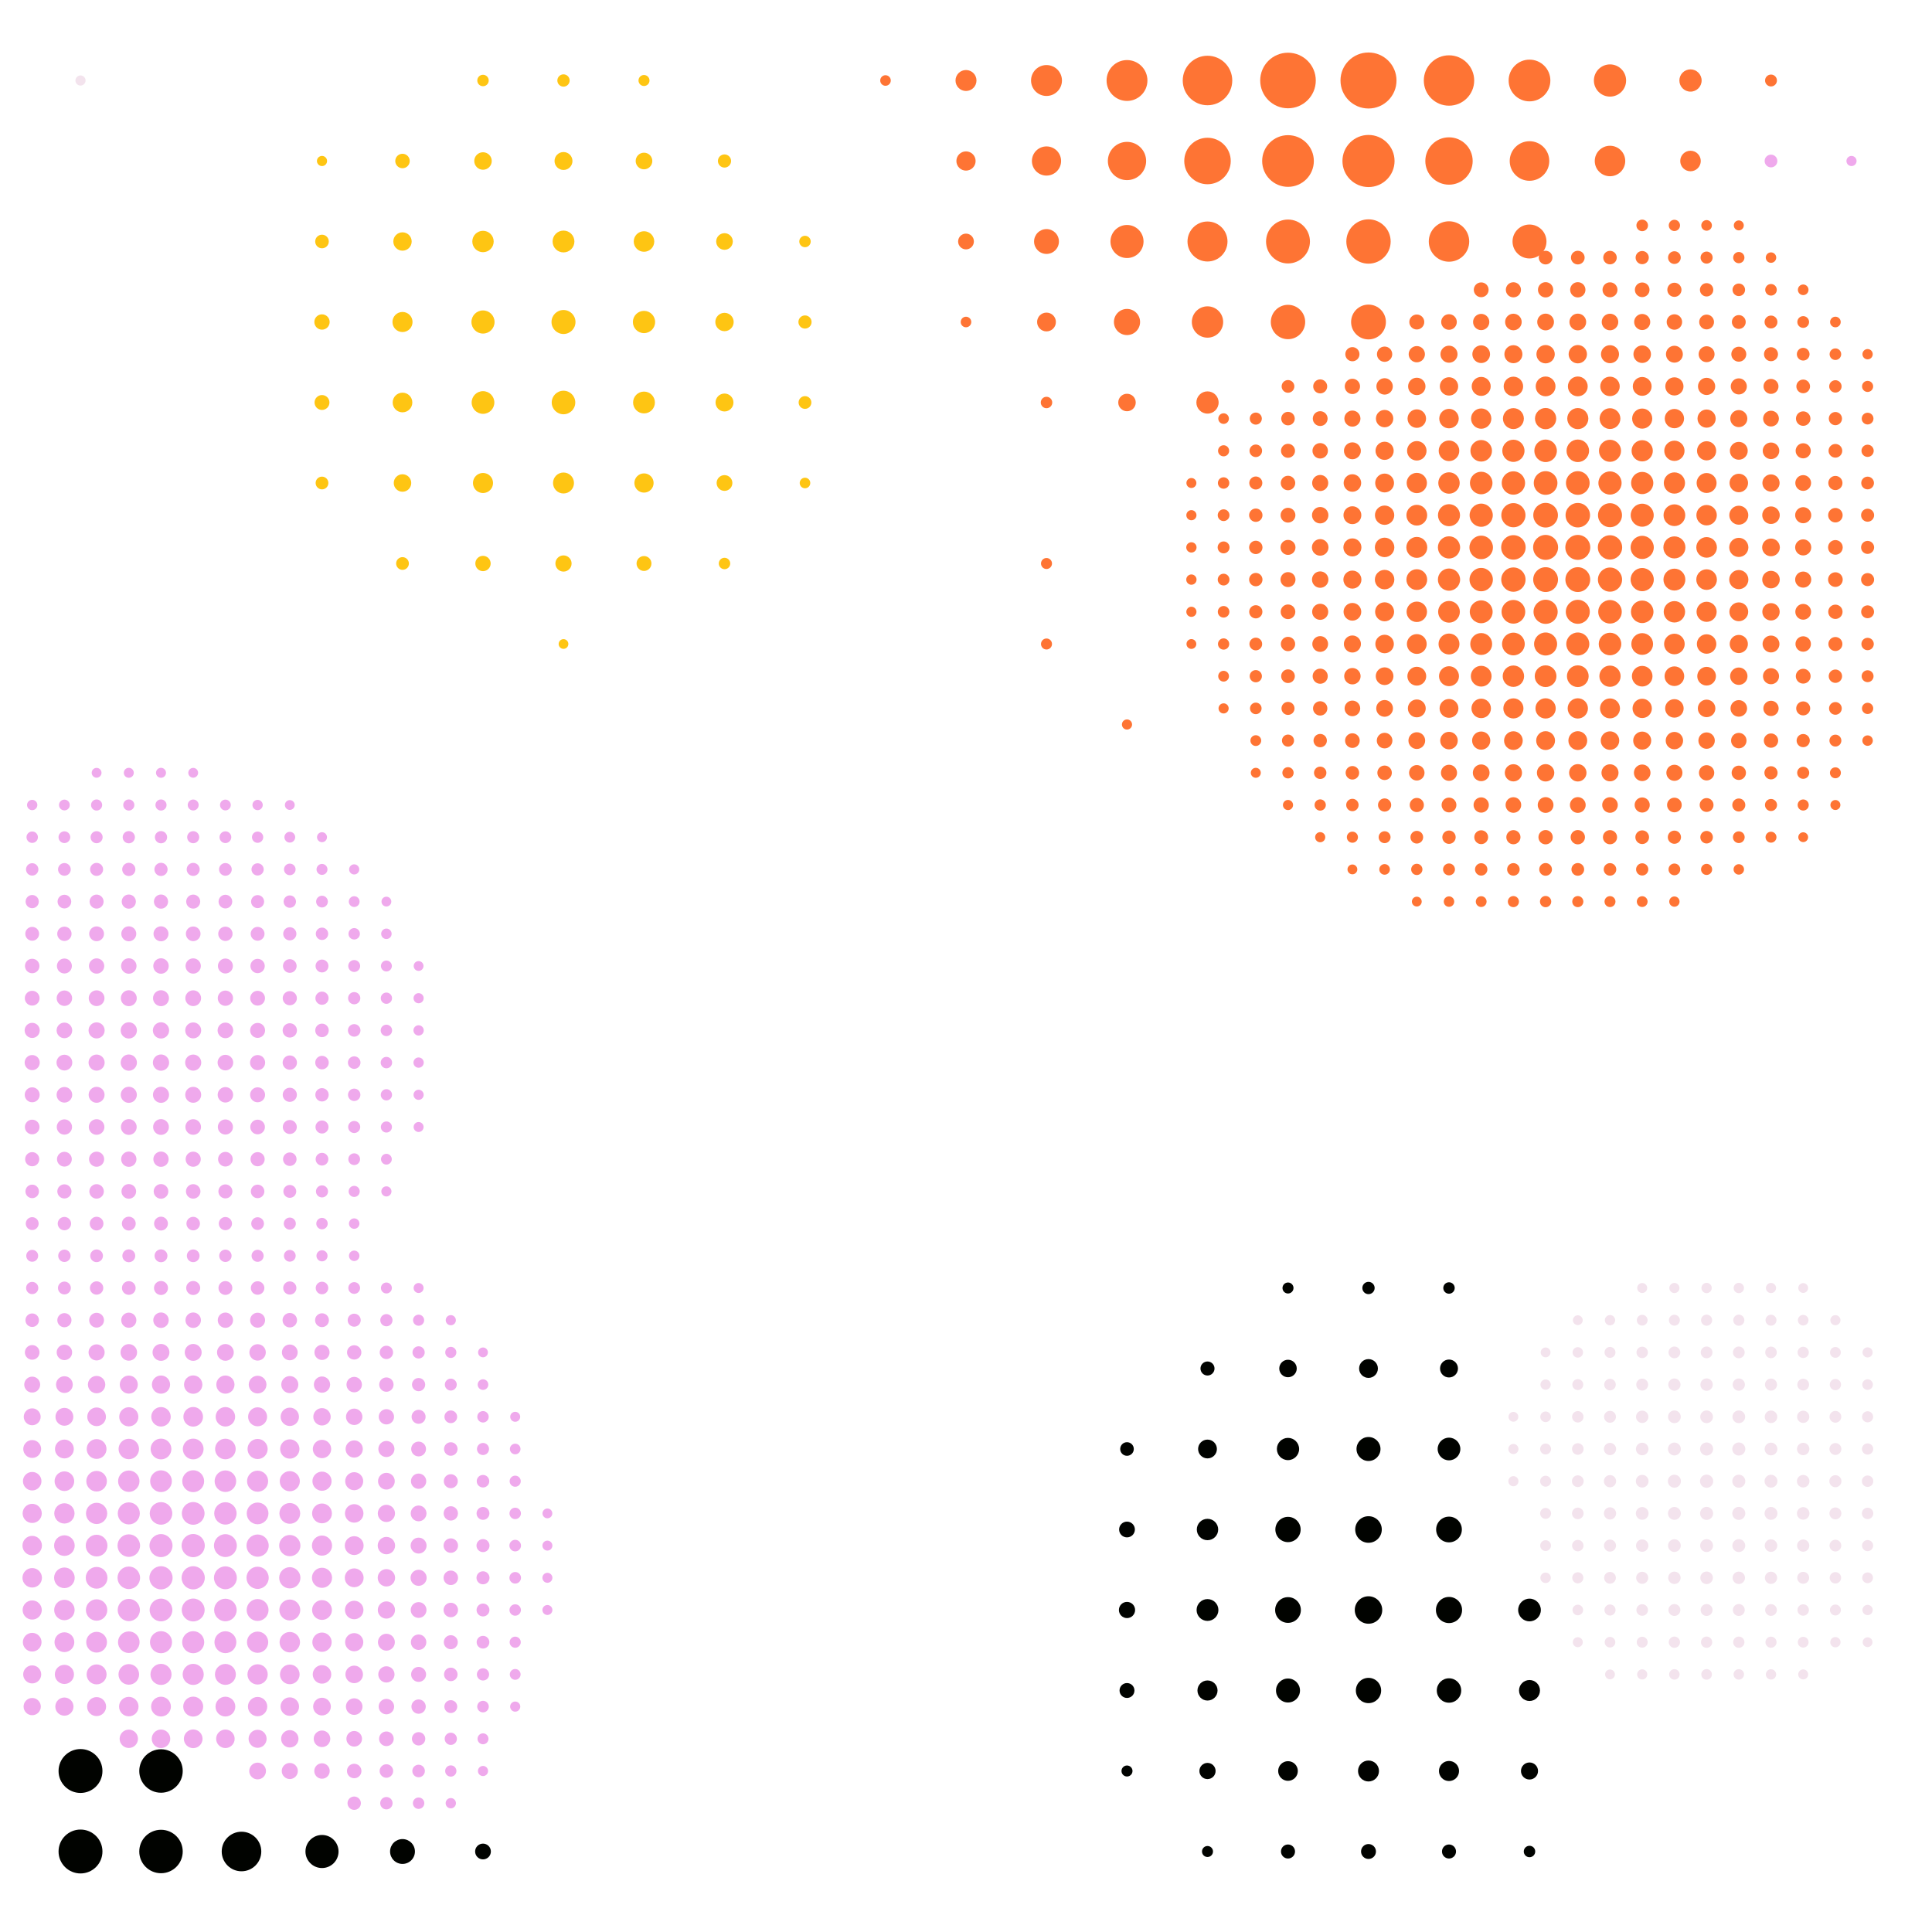 <?xml version="1.0"?>
<!DOCTYPE svg PUBLIC '-//W3C//DTD SVG 1.0//EN'
          'http://www.w3.org/TR/2001/REC-SVG-20010904/DTD/svg10.dtd'>
<svg xmlns:xlink="http://www.w3.org/1999/xlink" style="fill-opacity:1; color-rendering:auto; color-interpolation:auto; text-rendering:auto; stroke:black; stroke-linecap:square; stroke-miterlimit:10; shape-rendering:auto; stroke-opacity:1; fill:black; stroke-dasharray:none; font-weight:normal; stroke-width:1; font-family:'Dialog'; font-style:normal; stroke-linejoin:miter; font-size:12px; stroke-dashoffset:0; image-rendering:auto;" width="600" height="600" xmlns="http://www.w3.org/2000/svg"
><!--Generated by the Batik Graphics2D SVG Generator--><defs id="genericDefs"
  /><g
  ><g style="stroke-linecap:round; fill:rgb(243,227,237); stroke:rgb(243,227,237);"
    ><circle r="1.575" style="stroke:none;" cx="25" cy="25"
    /></g
    ><g style="stroke-linecap:round; fill:rgb(254,197,19); stroke:rgb(254,197,19);"
    ><circle r="1.777" style="stroke:none;" cx="150" cy="25"
      /><circle r="1.911" style="stroke:none;" cx="175" cy="25"
      /><circle r="1.709" style="stroke:none;" cx="200" cy="25"
      /><circle r="1.642" style="fill:rgb(254,116,52); stroke:none;" cx="275" cy="25"
      /><circle r="3.255" style="fill:rgb(254,116,52); stroke:none;" cx="300" cy="25"
      /><circle r="4.8" style="fill:rgb(254,116,52); stroke:none;" cx="325" cy="25"
      /><circle r="6.345" style="fill:rgb(254,116,52); stroke:none;" cx="350" cy="25"
      /><circle r="7.689" style="fill:rgb(254,116,52); stroke:none;" cx="375" cy="25"
      /><circle r="8.63" style="fill:rgb(254,116,52); stroke:none;" cx="400" cy="25"
      /><circle r="8.697" style="fill:rgb(254,116,52); stroke:none;" cx="425" cy="25"
      /><circle r="7.823" style="fill:rgb(254,116,52); stroke:none;" cx="450" cy="25"
      /><circle r="6.48" style="fill:rgb(254,116,52); stroke:none;" cx="475" cy="25"
      /><circle r="5.002" style="fill:rgb(254,116,52); stroke:none;" cx="500" cy="25"
      /><circle r="3.456" style="fill:rgb(254,116,52); stroke:none;" cx="525" cy="25"
      /><circle r="1.844" style="fill:rgb(254,116,52); stroke:none;" cx="550" cy="25"
      /><circle r="1.575" style="stroke:none;" cx="100" cy="50"
      /><circle r="2.247" style="stroke:none;" cx="125" cy="50"
      /><circle r="2.717" style="stroke:none;" cx="150" cy="50"
      /><circle r="2.784" style="stroke:none;" cx="175" cy="50"
      /><circle r="2.583" style="stroke:none;" cx="200" cy="50"
      /><circle r="2.045" style="stroke:none;" cx="225" cy="50"
      /><circle r="2.986" style="fill:rgb(254,116,52); stroke:none;" cx="300" cy="50"
      /><circle r="4.531" style="fill:rgb(254,116,52); stroke:none;" cx="325" cy="50"
      /><circle r="5.942" style="fill:rgb(254,116,52); stroke:none;" cx="350" cy="50"
      /><circle r="7.219" style="fill:rgb(254,116,52); stroke:none;" cx="375" cy="50"
      /><circle r="8.025" style="fill:rgb(254,116,52); stroke:none;" cx="400" cy="50"
      /><circle r="8.092" style="fill:rgb(254,116,52); stroke:none;" cx="425" cy="50"
      /><circle r="7.353" style="fill:rgb(254,116,52); stroke:none;" cx="450" cy="50"
      /><circle r="6.144" style="fill:rgb(254,116,52); stroke:none;" cx="475" cy="50"
      /><circle r="4.733" style="fill:rgb(254,116,52); stroke:none;" cx="500" cy="50"
      /><circle r="3.188" style="fill:rgb(254,116,52); stroke:none;" cx="525" cy="50"
      /><circle r="1.978" style="fill:rgb(239,169,236); stroke:none;" cx="550" cy="50"
      /><circle r="1.575" style="fill:rgb(239,169,236); stroke:none;" cx="575" cy="50"
      /><circle r="1.8" style="fill:rgb(254,116,52); stroke:none;" cx="510" cy="70"
      /><circle r="1.75" style="fill:rgb(254,116,52); stroke:none;" cx="520" cy="70"
      /><circle r="1.65" style="fill:rgb(254,116,52); stroke:none;" cx="530" cy="70"
      /><circle r="1.55" style="fill:rgb(254,116,52); stroke:none;" cx="540" cy="70"
      /><circle r="2.112" style="stroke:none;" cx="100" cy="75"
      /><circle r="2.852" style="stroke:none;" cx="125" cy="75"
      /><circle r="3.322" style="stroke:none;" cx="150" cy="75"
      /><circle r="3.389" style="stroke:none;" cx="175" cy="75"
      /><circle r="3.188" style="stroke:none;" cx="200" cy="75"
      /><circle r="2.583" style="stroke:none;" cx="225" cy="75"
      /><circle r="1.777" style="stroke:none;" cx="250" cy="75"
      /><circle r="2.448" style="fill:rgb(254,116,52); stroke:none;" cx="300" cy="75"
      /><circle r="3.859" style="fill:rgb(254,116,52); stroke:none;" cx="325" cy="75"
      /><circle r="5.136" style="fill:rgb(254,116,52); stroke:none;" cx="350" cy="75"
      /><circle r="6.211" style="fill:rgb(254,116,52); stroke:none;" cx="375" cy="75"
      /><circle r="6.816" style="fill:rgb(254,116,52); stroke:none;" cx="400" cy="75"
      /><circle r="6.883" style="fill:rgb(254,116,52); stroke:none;" cx="425" cy="75"
      /><circle r="6.278" style="fill:rgb(254,116,52); stroke:none;" cx="450" cy="75"
      /><circle r="5.27" style="fill:rgb(254,116,52); stroke:none;" cx="475" cy="75"
      /><circle r="2.125" style="fill:rgb(254,116,52); stroke:none;" cx="480" cy="80"
      /><circle r="2.125" style="fill:rgb(254,116,52); stroke:none;" cx="490" cy="80"
      /><circle r="2.1" style="fill:rgb(254,116,52); stroke:none;" cx="500" cy="80"
      /><circle r="2.05" style="fill:rgb(254,116,52); stroke:none;" cx="510" cy="80"
      /><circle r="1.975" style="fill:rgb(254,116,52); stroke:none;" cx="520" cy="80"
      /><circle r="1.875" style="fill:rgb(254,116,52); stroke:none;" cx="530" cy="80"
      /><circle r="1.75" style="fill:rgb(254,116,52); stroke:none;" cx="540" cy="80"
      /><circle r="1.625" style="fill:rgb(254,116,52); stroke:none;" cx="550" cy="80"
      /><circle r="2.3" style="fill:rgb(254,116,52); stroke:none;" cx="460" cy="90"
      /><circle r="2.35" style="fill:rgb(254,116,52); stroke:none;" cx="470" cy="90"
      /><circle r="2.375" style="fill:rgb(254,116,52); stroke:none;" cx="480" cy="90"
      /><circle r="2.375" style="fill:rgb(254,116,52); stroke:none;" cx="490" cy="90"
      /><circle r="2.325" style="fill:rgb(254,116,52); stroke:none;" cx="500" cy="90"
      /><circle r="2.275" style="fill:rgb(254,116,52); stroke:none;" cx="510" cy="90"
      /><circle r="2.2" style="fill:rgb(254,116,52); stroke:none;" cx="520" cy="90"
      /><circle r="2.075" style="fill:rgb(254,116,52); stroke:none;" cx="530" cy="90"
      /><circle r="1.95" style="fill:rgb(254,116,52); stroke:none;" cx="540" cy="90"
      /><circle r="1.8" style="fill:rgb(254,116,52); stroke:none;" cx="550" cy="90"
      /><circle r="1.65" style="fill:rgb(254,116,52); stroke:none;" cx="560" cy="90"
      /><circle r="2.381" style="stroke:none;" cx="100" cy="100"
      /><circle r="3.12" style="stroke:none;" cx="125" cy="100"
      /><circle r="3.591" style="stroke:none;" cx="150" cy="100"
      /><circle r="3.725" style="stroke:none;" cx="175" cy="100"
      /><circle r="3.456" style="stroke:none;" cx="200" cy="100"
      /><circle r="2.852" style="stroke:none;" cx="225" cy="100"
      /><circle r="2.045" style="stroke:none;" cx="250" cy="100"
      /><circle r="1.642" style="fill:rgb(254,116,52); stroke:none;" cx="300" cy="100"
      /><circle r="2.919" style="fill:rgb(254,116,52); stroke:none;" cx="325" cy="100"
      /><circle r="4.061" style="fill:rgb(254,116,52); stroke:none;" cx="350" cy="100"
      /><circle r="4.867" style="fill:rgb(254,116,52); stroke:none;" cx="375" cy="100"
      /><circle r="5.338" style="fill:rgb(254,116,52); stroke:none;" cx="400" cy="100"
      /><circle r="5.405" style="fill:rgb(254,116,52); stroke:none;" cx="425" cy="100"
      /><circle r="2.325" style="fill:rgb(254,116,52); stroke:none;" cx="440" cy="100"
      /><circle r="2.425" style="fill:rgb(254,116,52); stroke:none;" cx="450" cy="100"
      /><circle r="2.525" style="fill:rgb(254,116,52); stroke:none;" cx="460" cy="100"
      /><circle r="2.575" style="fill:rgb(254,116,52); stroke:none;" cx="470" cy="100"
      /><circle r="2.6" style="fill:rgb(254,116,52); stroke:none;" cx="480" cy="100"
      /><circle r="2.6" style="fill:rgb(254,116,52); stroke:none;" cx="490" cy="100"
      /><circle r="2.575" style="fill:rgb(254,116,52); stroke:none;" cx="500" cy="100"
      /><circle r="2.5" style="fill:rgb(254,116,52); stroke:none;" cx="510" cy="100"
      /><circle r="2.4" style="fill:rgb(254,116,52); stroke:none;" cx="520" cy="100"
      /><circle r="2.3" style="fill:rgb(254,116,52); stroke:none;" cx="530" cy="100"
      /><circle r="2.15" style="fill:rgb(254,116,52); stroke:none;" cx="540" cy="100"
      /><circle r="2" style="fill:rgb(254,116,52); stroke:none;" cx="550" cy="100"
      /><circle r="1.825" style="fill:rgb(254,116,52); stroke:none;" cx="560" cy="100"
      /><circle r="1.65" style="fill:rgb(254,116,52); stroke:none;" cx="570" cy="100"
      /><circle r="2.2" style="fill:rgb(254,116,52); stroke:none;" cx="420" cy="110"
      /><circle r="2.375" style="fill:rgb(254,116,52); stroke:none;" cx="430" cy="110"
      /><circle r="2.525" style="fill:rgb(254,116,52); stroke:none;" cx="440" cy="110"
      /><circle r="2.65" style="fill:rgb(254,116,52); stroke:none;" cx="450" cy="110"
      /><circle r="2.75" style="fill:rgb(254,116,52); stroke:none;" cx="460" cy="110"
      /><circle r="2.8" style="fill:rgb(254,116,52); stroke:none;" cx="470" cy="110"
      /><circle r="2.85" style="fill:rgb(254,116,52); stroke:none;" cx="480" cy="110"
      /><circle r="2.85" style="fill:rgb(254,116,52); stroke:none;" cx="490" cy="110"
      /><circle r="2.8" style="fill:rgb(254,116,52); stroke:none;" cx="500" cy="110"
      /><circle r="2.725" style="fill:rgb(254,116,52); stroke:none;" cx="510" cy="110"
      /><circle r="2.625" style="fill:rgb(254,116,52); stroke:none;" cx="520" cy="110"
      /><circle r="2.475" style="fill:rgb(254,116,52); stroke:none;" cx="530" cy="110"
      /><circle r="2.325" style="fill:rgb(254,116,52); stroke:none;" cx="540" cy="110"
      /><circle r="2.175" style="fill:rgb(254,116,52); stroke:none;" cx="550" cy="110"
      /><circle r="1.975" style="fill:rgb(254,116,52); stroke:none;" cx="560" cy="110"
      /><circle r="1.8" style="fill:rgb(254,116,52); stroke:none;" cx="570" cy="110"
      /><circle r="1.6" style="fill:rgb(254,116,52); stroke:none;" cx="580" cy="110"
      /><circle r="1.975" style="fill:rgb(254,116,52); stroke:none;" cx="400" cy="120"
      /><circle r="2.175" style="fill:rgb(254,116,52); stroke:none;" cx="410" cy="120"
      /><circle r="2.375" style="fill:rgb(254,116,52); stroke:none;" cx="420" cy="120"
      /><circle r="2.55" style="fill:rgb(254,116,52); stroke:none;" cx="430" cy="120"
      /><circle r="2.7" style="fill:rgb(254,116,52); stroke:none;" cx="440" cy="120"
      /><circle r="2.85" style="fill:rgb(254,116,52); stroke:none;" cx="450" cy="120"
      /><circle r="2.95" style="fill:rgb(254,116,52); stroke:none;" cx="460" cy="120"
      /><circle r="3.025" style="fill:rgb(254,116,52); stroke:none;" cx="470" cy="120"
      /><circle r="3.075" style="fill:rgb(254,116,52); stroke:none;" cx="480" cy="120"
      /><circle r="3.075" style="fill:rgb(254,116,52); stroke:none;" cx="490" cy="120"
      /><circle r="3.025" style="fill:rgb(254,116,52); stroke:none;" cx="500" cy="120"
      /><circle r="2.925" style="fill:rgb(254,116,52); stroke:none;" cx="510" cy="120"
      /><circle r="2.825" style="fill:rgb(254,116,52); stroke:none;" cx="520" cy="120"
      /><circle r="2.675" style="fill:rgb(254,116,52); stroke:none;" cx="530" cy="120"
      /><circle r="2.5" style="fill:rgb(254,116,52); stroke:none;" cx="540" cy="120"
      /><circle r="2.325" style="fill:rgb(254,116,52); stroke:none;" cx="550" cy="120"
      /><circle r="2.125" style="fill:rgb(254,116,52); stroke:none;" cx="560" cy="120"
      /><circle r="1.925" style="fill:rgb(254,116,52); stroke:none;" cx="570" cy="120"
      /><circle r="1.725" style="fill:rgb(254,116,52); stroke:none;" cx="580" cy="120"
      /><circle r="2.314" style="stroke:none;" cx="100" cy="125"
      /><circle r="3.053" style="stroke:none;" cx="125" cy="125"
      /><circle r="3.523" style="stroke:none;" cx="150" cy="125"
      /><circle r="3.658" style="stroke:none;" cx="175" cy="125"
      /><circle r="3.389" style="stroke:none;" cx="200" cy="125"
      /><circle r="2.784" style="stroke:none;" cx="225" cy="125"
      /><circle r="1.978" style="stroke:none;" cx="250" cy="125"
      /><circle r="1.777" style="fill:rgb(254,116,52); stroke:none;" cx="325" cy="125"
      /><circle r="2.717" style="fill:rgb(254,116,52); stroke:none;" cx="350" cy="125"
      /><circle r="3.456" style="fill:rgb(254,116,52); stroke:none;" cx="375" cy="125"
      /><circle r="1.65" style="fill:rgb(254,116,52); stroke:none;" cx="380" cy="130"
      /><circle r="1.875" style="fill:rgb(254,116,52); stroke:none;" cx="390" cy="130"
      /><circle r="2.1" style="fill:rgb(254,116,52); stroke:none;" cx="400" cy="130"
      /><circle r="2.3" style="fill:rgb(254,116,52); stroke:none;" cx="410" cy="130"
      /><circle r="2.5" style="fill:rgb(254,116,52); stroke:none;" cx="420" cy="130"
      /><circle r="2.7" style="fill:rgb(254,116,52); stroke:none;" cx="430" cy="130"
      /><circle r="2.875" style="fill:rgb(254,116,52); stroke:none;" cx="440" cy="130"
      /><circle r="3.025" style="fill:rgb(254,116,52); stroke:none;" cx="450" cy="130"
      /><circle r="3.15" style="fill:rgb(254,116,52); stroke:none;" cx="460" cy="130"
      /><circle r="3.25" style="fill:rgb(254,116,52); stroke:none;" cx="470" cy="130"
      /><circle r="3.3" style="fill:rgb(254,116,52); stroke:none;" cx="480" cy="130"
      /><circle r="3.275" style="fill:rgb(254,116,52); stroke:none;" cx="490" cy="130"
      /><circle r="3.225" style="fill:rgb(254,116,52); stroke:none;" cx="500" cy="130"
      /><circle r="3.125" style="fill:rgb(254,116,52); stroke:none;" cx="510" cy="130"
      /><circle r="3" style="fill:rgb(254,116,52); stroke:none;" cx="520" cy="130"
      /><circle r="2.825" style="fill:rgb(254,116,52); stroke:none;" cx="530" cy="130"
      /><circle r="2.65" style="fill:rgb(254,116,52); stroke:none;" cx="540" cy="130"
      /><circle r="2.45" style="fill:rgb(254,116,52); stroke:none;" cx="550" cy="130"
      /><circle r="2.25" style="fill:rgb(254,116,52); stroke:none;" cx="560" cy="130"
      /><circle r="2.05" style="fill:rgb(254,116,52); stroke:none;" cx="570" cy="130"
      /><circle r="1.825" style="fill:rgb(254,116,52); stroke:none;" cx="580" cy="130"
      /><circle r="1.725" style="fill:rgb(254,116,52); stroke:none;" cx="380" cy="140"
      /><circle r="1.95" style="fill:rgb(254,116,52); stroke:none;" cx="390" cy="140"
      /><circle r="2.175" style="fill:rgb(254,116,52); stroke:none;" cx="400" cy="140"
      /><circle r="2.4" style="fill:rgb(254,116,52); stroke:none;" cx="410" cy="140"
      /><circle r="2.625" style="fill:rgb(254,116,52); stroke:none;" cx="420" cy="140"
      /><circle r="2.825" style="fill:rgb(254,116,52); stroke:none;" cx="430" cy="140"
      /><circle r="3.025" style="fill:rgb(254,116,52); stroke:none;" cx="440" cy="140"
      /><circle r="3.2" style="fill:rgb(254,116,52); stroke:none;" cx="450" cy="140"
      /><circle r="3.35" style="fill:rgb(254,116,52); stroke:none;" cx="460" cy="140"
      /><circle r="3.45" style="fill:rgb(254,116,52); stroke:none;" cx="470" cy="140"
      /><circle r="3.5" style="fill:rgb(254,116,52); stroke:none;" cx="480" cy="140"
      /><circle r="3.5" style="fill:rgb(254,116,52); stroke:none;" cx="490" cy="140"
      /><circle r="3.425" style="fill:rgb(254,116,52); stroke:none;" cx="500" cy="140"
      /><circle r="3.3" style="fill:rgb(254,116,52); stroke:none;" cx="510" cy="140"
      /><circle r="3.15" style="fill:rgb(254,116,52); stroke:none;" cx="520" cy="140"
      /><circle r="2.975" style="fill:rgb(254,116,52); stroke:none;" cx="530" cy="140"
      /><circle r="2.775" style="fill:rgb(254,116,52); stroke:none;" cx="540" cy="140"
      /><circle r="2.575" style="fill:rgb(254,116,52); stroke:none;" cx="550" cy="140"
      /><circle r="2.35" style="fill:rgb(254,116,52); stroke:none;" cx="560" cy="140"
      /><circle r="2.125" style="fill:rgb(254,116,52); stroke:none;" cx="570" cy="140"
      /><circle r="1.9" style="fill:rgb(254,116,52); stroke:none;" cx="580" cy="140"
      /><circle r="1.978" style="stroke:none;" cx="100" cy="150"
      /><circle r="2.717" style="stroke:none;" cx="125" cy="150"
      /><circle r="3.12" style="stroke:none;" cx="150" cy="150"
      /><circle r="3.255" style="stroke:none;" cx="175" cy="150"
      /><circle r="2.986" style="stroke:none;" cx="200" cy="150"
      /><circle r="2.448" style="stroke:none;" cx="225" cy="150"
      /><circle r="1.642" style="stroke:none;" cx="250" cy="150"
      /><circle r="1.55" style="fill:rgb(254,116,52); stroke:none;" cx="370" cy="150"
      /><circle r="1.775" style="fill:rgb(254,116,52); stroke:none;" cx="380" cy="150"
      /><circle r="2.025" style="fill:rgb(254,116,52); stroke:none;" cx="390" cy="150"
      /><circle r="2.25" style="fill:rgb(254,116,52); stroke:none;" cx="400" cy="150"
      /><circle r="2.5" style="fill:rgb(254,116,52); stroke:none;" cx="410" cy="150"
      /><circle r="2.725" style="fill:rgb(254,116,52); stroke:none;" cx="420" cy="150"
      /><circle r="2.925" style="fill:rgb(254,116,52); stroke:none;" cx="430" cy="150"
      /><circle r="3.15" style="fill:rgb(254,116,52); stroke:none;" cx="440" cy="150"
      /><circle r="3.325" style="fill:rgb(254,116,52); stroke:none;" cx="450" cy="150"
      /><circle r="3.5" style="fill:rgb(254,116,52); stroke:none;" cx="460" cy="150"
      /><circle r="3.625" style="fill:rgb(254,116,52); stroke:none;" cx="470" cy="150"
      /><circle r="3.675" style="fill:rgb(254,116,52); stroke:none;" cx="480" cy="150"
      /><circle r="3.675" style="fill:rgb(254,116,52); stroke:none;" cx="490" cy="150"
      /><circle r="3.6" style="fill:rgb(254,116,52); stroke:none;" cx="500" cy="150"
      /><circle r="3.45" style="fill:rgb(254,116,52); stroke:none;" cx="510" cy="150"
      /><circle r="3.3" style="fill:rgb(254,116,52); stroke:none;" cx="520" cy="150"
      /><circle r="3.1" style="fill:rgb(254,116,52); stroke:none;" cx="530" cy="150"
      /><circle r="2.875" style="fill:rgb(254,116,52); stroke:none;" cx="540" cy="150"
      /><circle r="2.675" style="fill:rgb(254,116,52); stroke:none;" cx="550" cy="150"
      /><circle r="2.45" style="fill:rgb(254,116,52); stroke:none;" cx="560" cy="150"
      /><circle r="2.2" style="fill:rgb(254,116,52); stroke:none;" cx="570" cy="150"
      /><circle r="1.975" style="fill:rgb(254,116,52); stroke:none;" cx="580" cy="150"
      /><circle r="1.575" style="fill:rgb(254,116,52); stroke:none;" cx="370" cy="160"
      /><circle r="1.825" style="fill:rgb(254,116,52); stroke:none;" cx="380" cy="160"
      /><circle r="2.075" style="fill:rgb(254,116,52); stroke:none;" cx="390" cy="160"
      /><circle r="2.3" style="fill:rgb(254,116,52); stroke:none;" cx="400" cy="160"
      /><circle r="2.55" style="fill:rgb(254,116,52); stroke:none;" cx="410" cy="160"
      /><circle r="2.775" style="fill:rgb(254,116,52); stroke:none;" cx="420" cy="160"
      /><circle r="3" style="fill:rgb(254,116,52); stroke:none;" cx="430" cy="160"
      /><circle r="3.225" style="fill:rgb(254,116,52); stroke:none;" cx="440" cy="160"
      /><circle r="3.425" style="fill:rgb(254,116,52); stroke:none;" cx="450" cy="160"
      /><circle r="3.6" style="fill:rgb(254,116,52); stroke:none;" cx="460" cy="160"
      /><circle r="3.75" style="fill:rgb(254,116,52); stroke:none;" cx="470" cy="160"
      /><circle r="3.825" style="fill:rgb(254,116,52); stroke:none;" cx="480" cy="160"
      /><circle r="3.8" style="fill:rgb(254,116,52); stroke:none;" cx="490" cy="160"
      /><circle r="3.725" style="fill:rgb(254,116,52); stroke:none;" cx="500" cy="160"
      /><circle r="3.575" style="fill:rgb(254,116,52); stroke:none;" cx="510" cy="160"
      /><circle r="3.375" style="fill:rgb(254,116,52); stroke:none;" cx="520" cy="160"
      /><circle r="3.175" style="fill:rgb(254,116,52); stroke:none;" cx="530" cy="160"
      /><circle r="2.95" style="fill:rgb(254,116,52); stroke:none;" cx="540" cy="160"
      /><circle r="2.725" style="fill:rgb(254,116,52); stroke:none;" cx="550" cy="160"
      /><circle r="2.5" style="fill:rgb(254,116,52); stroke:none;" cx="560" cy="160"
      /><circle r="2.25" style="fill:rgb(254,116,52); stroke:none;" cx="570" cy="160"
      /><circle r="2.025" style="fill:rgb(254,116,52); stroke:none;" cx="580" cy="160"
      /><circle r="1.6" style="fill:rgb(254,116,52); stroke:none;" cx="370" cy="170"
      /><circle r="1.85" style="fill:rgb(254,116,52); stroke:none;" cx="380" cy="170"
      /><circle r="2.075" style="fill:rgb(254,116,52); stroke:none;" cx="390" cy="170"
      /><circle r="2.325" style="fill:rgb(254,116,52); stroke:none;" cx="400" cy="170"
      /><circle r="2.575" style="fill:rgb(254,116,52); stroke:none;" cx="410" cy="170"
      /><circle r="2.8" style="fill:rgb(254,116,52); stroke:none;" cx="420" cy="170"
      /><circle r="3.025" style="fill:rgb(254,116,52); stroke:none;" cx="430" cy="170"
      /><circle r="3.25" style="fill:rgb(254,116,52); stroke:none;" cx="440" cy="170"
      /><circle r="3.45" style="fill:rgb(254,116,52); stroke:none;" cx="450" cy="170"
      /><circle r="3.65" style="fill:rgb(254,116,52); stroke:none;" cx="460" cy="170"
      /><circle r="3.8" style="fill:rgb(254,116,52); stroke:none;" cx="470" cy="170"
      /><circle r="3.875" style="fill:rgb(254,116,52); stroke:none;" cx="480" cy="170"
      /><circle r="3.875" style="fill:rgb(254,116,52); stroke:none;" cx="490" cy="170"
      /><circle r="3.775" style="fill:rgb(254,116,52); stroke:none;" cx="500" cy="170"
      /><circle r="3.6" style="fill:rgb(254,116,52); stroke:none;" cx="510" cy="170"
      /><circle r="3.425" style="fill:rgb(254,116,52); stroke:none;" cx="520" cy="170"
      /><circle r="3.2" style="fill:rgb(254,116,52); stroke:none;" cx="530" cy="170"
      /><circle r="2.975" style="fill:rgb(254,116,52); stroke:none;" cx="540" cy="170"
      /><circle r="2.75" style="fill:rgb(254,116,52); stroke:none;" cx="550" cy="170"
      /><circle r="2.5" style="fill:rgb(254,116,52); stroke:none;" cx="560" cy="170"
      /><circle r="2.275" style="fill:rgb(254,116,52); stroke:none;" cx="570" cy="170"
      /><circle r="2.025" style="fill:rgb(254,116,52); stroke:none;" cx="580" cy="170"
      /><circle r="1.978" style="stroke:none;" cx="125" cy="175"
      /><circle r="2.381" style="stroke:none;" cx="150" cy="175"
      /><circle r="2.516" style="stroke:none;" cx="175" cy="175"
      /><circle r="2.314" style="stroke:none;" cx="200" cy="175"
      /><circle r="1.777" style="stroke:none;" cx="225" cy="175"
      /><circle r="1.709" style="fill:rgb(254,116,52); stroke:none;" cx="325" cy="175"
      /><circle r="1.6" style="fill:rgb(254,116,52); stroke:none;" cx="370" cy="180"
      /><circle r="1.825" style="fill:rgb(254,116,52); stroke:none;" cx="380" cy="180"
      /><circle r="2.075" style="fill:rgb(254,116,52); stroke:none;" cx="390" cy="180"
      /><circle r="2.325" style="fill:rgb(254,116,52); stroke:none;" cx="400" cy="180"
      /><circle r="2.55" style="fill:rgb(254,116,52); stroke:none;" cx="410" cy="180"
      /><circle r="2.8" style="fill:rgb(254,116,52); stroke:none;" cx="420" cy="180"
      /><circle r="3.025" style="fill:rgb(254,116,52); stroke:none;" cx="430" cy="180"
      /><circle r="3.225" style="fill:rgb(254,116,52); stroke:none;" cx="440" cy="180"
      /><circle r="3.45" style="fill:rgb(254,116,52); stroke:none;" cx="450" cy="180"
      /><circle r="3.625" style="fill:rgb(254,116,52); stroke:none;" cx="460" cy="180"
      /><circle r="3.775" style="fill:rgb(254,116,52); stroke:none;" cx="470" cy="180"
      /><circle r="3.85" style="fill:rgb(254,116,52); stroke:none;" cx="480" cy="180"
      /><circle r="3.85" style="fill:rgb(254,116,52); stroke:none;" cx="490" cy="180"
      /><circle r="3.75" style="fill:rgb(254,116,52); stroke:none;" cx="500" cy="180"
      /><circle r="3.6" style="fill:rgb(254,116,52); stroke:none;" cx="510" cy="180"
      /><circle r="3.4" style="fill:rgb(254,116,52); stroke:none;" cx="520" cy="180"
      /><circle r="3.2" style="fill:rgb(254,116,52); stroke:none;" cx="530" cy="180"
      /><circle r="2.975" style="fill:rgb(254,116,52); stroke:none;" cx="540" cy="180"
      /><circle r="2.725" style="fill:rgb(254,116,52); stroke:none;" cx="550" cy="180"
      /><circle r="2.5" style="fill:rgb(254,116,52); stroke:none;" cx="560" cy="180"
      /><circle r="2.275" style="fill:rgb(254,116,52); stroke:none;" cx="570" cy="180"
      /><circle r="2.025" style="fill:rgb(254,116,52); stroke:none;" cx="580" cy="180"
      /><circle r="1.575" style="fill:rgb(254,116,52); stroke:none;" cx="370" cy="190"
      /><circle r="1.8" style="fill:rgb(254,116,52); stroke:none;" cx="380" cy="190"
      /><circle r="2.05" style="fill:rgb(254,116,52); stroke:none;" cx="390" cy="190"
      /><circle r="2.275" style="fill:rgb(254,116,52); stroke:none;" cx="400" cy="190"
      /><circle r="2.5" style="fill:rgb(254,116,52); stroke:none;" cx="410" cy="190"
      /><circle r="2.75" style="fill:rgb(254,116,52); stroke:none;" cx="420" cy="190"
      /><circle r="2.95" style="fill:rgb(254,116,52); stroke:none;" cx="430" cy="190"
      /><circle r="3.175" style="fill:rgb(254,116,52); stroke:none;" cx="440" cy="190"
      /><circle r="3.375" style="fill:rgb(254,116,52); stroke:none;" cx="450" cy="190"
      /><circle r="3.55" style="fill:rgb(254,116,52); stroke:none;" cx="460" cy="190"
      /><circle r="3.675" style="fill:rgb(254,116,52); stroke:none;" cx="470" cy="190"
      /><circle r="3.75" style="fill:rgb(254,116,52); stroke:none;" cx="480" cy="190"
      /><circle r="3.725" style="fill:rgb(254,116,52); stroke:none;" cx="490" cy="190"
      /><circle r="3.65" style="fill:rgb(254,116,52); stroke:none;" cx="500" cy="190"
      /><circle r="3.5" style="fill:rgb(254,116,52); stroke:none;" cx="510" cy="190"
      /><circle r="3.325" style="fill:rgb(254,116,52); stroke:none;" cx="520" cy="190"
      /><circle r="3.125" style="fill:rgb(254,116,52); stroke:none;" cx="530" cy="190"
      /><circle r="2.925" style="fill:rgb(254,116,52); stroke:none;" cx="540" cy="190"
      /><circle r="2.7" style="fill:rgb(254,116,52); stroke:none;" cx="550" cy="190"
      /><circle r="2.45" style="fill:rgb(254,116,52); stroke:none;" cx="560" cy="190"
      /><circle r="2.225" style="fill:rgb(254,116,52); stroke:none;" cx="570" cy="190"
      /><circle r="2" style="fill:rgb(254,116,52); stroke:none;" cx="580" cy="190"
      /><circle r="1.508" style="stroke:none;" cx="175" cy="200"
      /><circle r="1.709" style="fill:rgb(254,116,52); stroke:none;" cx="325" cy="200"
      /><circle r="1.525" style="fill:rgb(254,116,52); stroke:none;" cx="370" cy="200"
      /><circle r="1.75" style="fill:rgb(254,116,52); stroke:none;" cx="380" cy="200"
      /><circle r="1.975" style="fill:rgb(254,116,52); stroke:none;" cx="390" cy="200"
      /><circle r="2.225" style="fill:rgb(254,116,52); stroke:none;" cx="400" cy="200"
      /><circle r="2.45" style="fill:rgb(254,116,52); stroke:none;" cx="410" cy="200"
      /><circle r="2.65" style="fill:rgb(254,116,52); stroke:none;" cx="420" cy="200"
      /><circle r="2.875" style="fill:rgb(254,116,52); stroke:none;" cx="430" cy="200"
      /><circle r="3.075" style="fill:rgb(254,116,52); stroke:none;" cx="440" cy="200"
      /><circle r="3.25" style="fill:rgb(254,116,52); stroke:none;" cx="450" cy="200"
      /><circle r="3.4" style="fill:rgb(254,116,52); stroke:none;" cx="460" cy="200"
      /><circle r="3.525" style="fill:rgb(254,116,52); stroke:none;" cx="470" cy="200"
      /><circle r="3.575" style="fill:rgb(254,116,52); stroke:none;" cx="480" cy="200"
      /><circle r="3.575" style="fill:rgb(254,116,52); stroke:none;" cx="490" cy="200"
      /><circle r="3.5" style="fill:rgb(254,116,52); stroke:none;" cx="500" cy="200"
      /><circle r="3.375" style="fill:rgb(254,116,52); stroke:none;" cx="510" cy="200"
      /><circle r="3.2" style="fill:rgb(254,116,52); stroke:none;" cx="520" cy="200"
      /><circle r="3.025" style="fill:rgb(254,116,52); stroke:none;" cx="530" cy="200"
      /><circle r="2.825" style="fill:rgb(254,116,52); stroke:none;" cx="540" cy="200"
      /><circle r="2.625" style="fill:rgb(254,116,52); stroke:none;" cx="550" cy="200"
      /><circle r="2.4" style="fill:rgb(254,116,52); stroke:none;" cx="560" cy="200"
      /><circle r="2.175" style="fill:rgb(254,116,52); stroke:none;" cx="570" cy="200"
      /><circle r="1.925" style="fill:rgb(254,116,52); stroke:none;" cx="580" cy="200"
      /><circle r="1.675" style="fill:rgb(254,116,52); stroke:none;" cx="380" cy="210"
      /><circle r="1.9" style="fill:rgb(254,116,52); stroke:none;" cx="390" cy="210"
      /><circle r="2.125" style="fill:rgb(254,116,52); stroke:none;" cx="400" cy="210"
      /><circle r="2.35" style="fill:rgb(254,116,52); stroke:none;" cx="410" cy="210"
      /><circle r="2.55" style="fill:rgb(254,116,52); stroke:none;" cx="420" cy="210"
      /><circle r="2.75" style="fill:rgb(254,116,52); stroke:none;" cx="430" cy="210"
      /><circle r="2.925" style="fill:rgb(254,116,52); stroke:none;" cx="440" cy="210"
      /><circle r="3.1" style="fill:rgb(254,116,52); stroke:none;" cx="450" cy="210"
      /><circle r="3.225" style="fill:rgb(254,116,52); stroke:none;" cx="460" cy="210"
      /><circle r="3.325" style="fill:rgb(254,116,52); stroke:none;" cx="470" cy="210"
      /><circle r="3.375" style="fill:rgb(254,116,52); stroke:none;" cx="480" cy="210"
      /><circle r="3.375" style="fill:rgb(254,116,52); stroke:none;" cx="490" cy="210"
      /><circle r="3.3" style="fill:rgb(254,116,52); stroke:none;" cx="500" cy="210"
      /><circle r="3.2" style="fill:rgb(254,116,52); stroke:none;" cx="510" cy="210"
      /><circle r="3.05" style="fill:rgb(254,116,52); stroke:none;" cx="520" cy="210"
      /><circle r="2.9" style="fill:rgb(254,116,52); stroke:none;" cx="530" cy="210"
      /><circle r="2.7" style="fill:rgb(254,116,52); stroke:none;" cx="540" cy="210"
      /><circle r="2.5" style="fill:rgb(254,116,52); stroke:none;" cx="550" cy="210"
      /><circle r="2.3" style="fill:rgb(254,116,52); stroke:none;" cx="560" cy="210"
      /><circle r="2.075" style="fill:rgb(254,116,52); stroke:none;" cx="570" cy="210"
      /><circle r="1.85" style="fill:rgb(254,116,52); stroke:none;" cx="580" cy="210"
      /><circle r="1.575" style="fill:rgb(254,116,52); stroke:none;" cx="380" cy="220"
      /><circle r="1.8" style="fill:rgb(254,116,52); stroke:none;" cx="390" cy="220"
      /><circle r="2.025" style="fill:rgb(254,116,52); stroke:none;" cx="400" cy="220"
      /><circle r="2.225" style="fill:rgb(254,116,52); stroke:none;" cx="410" cy="220"
      /><circle r="2.425" style="fill:rgb(254,116,52); stroke:none;" cx="420" cy="220"
      /><circle r="2.6" style="fill:rgb(254,116,52); stroke:none;" cx="430" cy="220"
      /><circle r="2.775" style="fill:rgb(254,116,52); stroke:none;" cx="440" cy="220"
      /><circle r="2.925" style="fill:rgb(254,116,52); stroke:none;" cx="450" cy="220"
      /><circle r="3.025" style="fill:rgb(254,116,52); stroke:none;" cx="460" cy="220"
      /><circle r="3.125" style="fill:rgb(254,116,52); stroke:none;" cx="470" cy="220"
      /><circle r="3.15" style="fill:rgb(254,116,52); stroke:none;" cx="480" cy="220"
      /><circle r="3.15" style="fill:rgb(254,116,52); stroke:none;" cx="490" cy="220"
      /><circle r="3.1" style="fill:rgb(254,116,52); stroke:none;" cx="500" cy="220"
      /><circle r="3" style="fill:rgb(254,116,52); stroke:none;" cx="510" cy="220"
      /><circle r="2.875" style="fill:rgb(254,116,52); stroke:none;" cx="520" cy="220"
      /><circle r="2.725" style="fill:rgb(254,116,52); stroke:none;" cx="530" cy="220"
      /><circle r="2.575" style="fill:rgb(254,116,52); stroke:none;" cx="540" cy="220"
      /><circle r="2.375" style="fill:rgb(254,116,52); stroke:none;" cx="550" cy="220"
      /><circle r="2.175" style="fill:rgb(254,116,52); stroke:none;" cx="560" cy="220"
      /><circle r="1.975" style="fill:rgb(254,116,52); stroke:none;" cx="570" cy="220"
      /><circle r="1.75" style="fill:rgb(254,116,52); stroke:none;" cx="580" cy="220"
      /><circle r="1.575" style="fill:rgb(254,116,52); stroke:none;" cx="350" cy="225"
      /><circle r="1.675" style="fill:rgb(254,116,52); stroke:none;" cx="390" cy="230"
      /><circle r="1.875" style="fill:rgb(254,116,52); stroke:none;" cx="400" cy="230"
      /><circle r="2.075" style="fill:rgb(254,116,52); stroke:none;" cx="410" cy="230"
      /><circle r="2.275" style="fill:rgb(254,116,52); stroke:none;" cx="420" cy="230"
      /><circle r="2.425" style="fill:rgb(254,116,52); stroke:none;" cx="430" cy="230"
      /><circle r="2.6" style="fill:rgb(254,116,52); stroke:none;" cx="440" cy="230"
      /><circle r="2.725" style="fill:rgb(254,116,52); stroke:none;" cx="450" cy="230"
      /><circle r="2.825" style="fill:rgb(254,116,52); stroke:none;" cx="460" cy="230"
      /><circle r="2.9" style="fill:rgb(254,116,52); stroke:none;" cx="470" cy="230"
      /><circle r="2.925" style="fill:rgb(254,116,52); stroke:none;" cx="480" cy="230"
      /><circle r="2.925" style="fill:rgb(254,116,52); stroke:none;" cx="490" cy="230"
      /><circle r="2.875" style="fill:rgb(254,116,52); stroke:none;" cx="500" cy="230"
      /><circle r="2.8" style="fill:rgb(254,116,52); stroke:none;" cx="510" cy="230"
      /><circle r="2.7" style="fill:rgb(254,116,52); stroke:none;" cx="520" cy="230"
      /><circle r="2.55" style="fill:rgb(254,116,52); stroke:none;" cx="530" cy="230"
      /><circle r="2.4" style="fill:rgb(254,116,52); stroke:none;" cx="540" cy="230"
      /><circle r="2.225" style="fill:rgb(254,116,52); stroke:none;" cx="550" cy="230"
      /><circle r="2.05" style="fill:rgb(254,116,52); stroke:none;" cx="560" cy="230"
      /><circle r="1.85" style="fill:rgb(254,116,52); stroke:none;" cx="570" cy="230"
      /><circle r="1.625" style="fill:rgb(254,116,52); stroke:none;" cx="580" cy="230"
      /><circle r="1.525" style="fill:rgb(239,169,236); stroke:none;" cx="30" cy="240"
      /><circle r="1.55" style="fill:rgb(239,169,236); stroke:none;" cx="40" cy="240"
      /><circle r="1.55" style="fill:rgb(239,169,236); stroke:none;" cx="50" cy="240"
      /><circle r="1.525" style="fill:rgb(239,169,236); stroke:none;" cx="60" cy="240"
      /><circle r="1.55" style="fill:rgb(254,116,52); stroke:none;" cx="390" cy="240"
      /><circle r="1.75" style="fill:rgb(254,116,52); stroke:none;" cx="400" cy="240"
      /><circle r="1.925" style="fill:rgb(254,116,52); stroke:none;" cx="410" cy="240"
      /><circle r="2.1" style="fill:rgb(254,116,52); stroke:none;" cx="420" cy="240"
      /><circle r="2.25" style="fill:rgb(254,116,52); stroke:none;" cx="430" cy="240"
      /><circle r="2.4" style="fill:rgb(254,116,52); stroke:none;" cx="440" cy="240"
      /><circle r="2.5" style="fill:rgb(254,116,52); stroke:none;" cx="450" cy="240"
      /><circle r="2.6" style="fill:rgb(254,116,52); stroke:none;" cx="460" cy="240"
      /><circle r="2.675" style="fill:rgb(254,116,52); stroke:none;" cx="470" cy="240"
      /><circle r="2.7" style="fill:rgb(254,116,52); stroke:none;" cx="480" cy="240"
      /><circle r="2.7" style="fill:rgb(254,116,52); stroke:none;" cx="490" cy="240"
      /><circle r="2.65" style="fill:rgb(254,116,52); stroke:none;" cx="500" cy="240"
      /><circle r="2.575" style="fill:rgb(254,116,52); stroke:none;" cx="510" cy="240"
      /><circle r="2.5" style="fill:rgb(254,116,52); stroke:none;" cx="520" cy="240"
      /><circle r="2.375" style="fill:rgb(254,116,52); stroke:none;" cx="530" cy="240"
      /><circle r="2.225" style="fill:rgb(254,116,52); stroke:none;" cx="540" cy="240"
      /><circle r="2.05" style="fill:rgb(254,116,52); stroke:none;" cx="550" cy="240"
      /><circle r="1.875" style="fill:rgb(254,116,52); stroke:none;" cx="560" cy="240"
      /><circle r="1.7" style="fill:rgb(254,116,52); stroke:none;" cx="570" cy="240"
      /><circle r="1.6" style="fill:rgb(239,169,236); stroke:none;" cx="10" cy="250"
      /><circle r="1.675" style="fill:rgb(239,169,236); stroke:none;" cx="20" cy="250"
      /><circle r="1.725" style="fill:rgb(239,169,236); stroke:none;" cx="30" cy="250"
      /><circle r="1.725" style="fill:rgb(239,169,236); stroke:none;" cx="40" cy="250"
      /><circle r="1.725" style="fill:rgb(239,169,236); stroke:none;" cx="50" cy="250"
      /><circle r="1.7" style="fill:rgb(239,169,236); stroke:none;" cx="60" cy="250"
      /><circle r="1.675" style="fill:rgb(239,169,236); stroke:none;" cx="70" cy="250"
      /><circle r="1.6" style="fill:rgb(239,169,236); stroke:none;" cx="80" cy="250"
      /><circle r="1.525" style="fill:rgb(239,169,236); stroke:none;" cx="90" cy="250"
      /><circle r="1.575" style="fill:rgb(254,116,52); stroke:none;" cx="400" cy="250"
      /><circle r="1.75" style="fill:rgb(254,116,52); stroke:none;" cx="410" cy="250"
      /><circle r="1.925" style="fill:rgb(254,116,52); stroke:none;" cx="420" cy="250"
      /><circle r="2.05" style="fill:rgb(254,116,52); stroke:none;" cx="430" cy="250"
      /><circle r="2.2" style="fill:rgb(254,116,52); stroke:none;" cx="440" cy="250"
      /><circle r="2.3" style="fill:rgb(254,116,52); stroke:none;" cx="450" cy="250"
      /><circle r="2.375" style="fill:rgb(254,116,52); stroke:none;" cx="460" cy="250"
      /><circle r="2.425" style="fill:rgb(254,116,52); stroke:none;" cx="470" cy="250"
      /><circle r="2.45" style="fill:rgb(254,116,52); stroke:none;" cx="480" cy="250"
      /><circle r="2.45" style="fill:rgb(254,116,52); stroke:none;" cx="490" cy="250"
      /><circle r="2.425" style="fill:rgb(254,116,52); stroke:none;" cx="500" cy="250"
      /><circle r="2.35" style="fill:rgb(254,116,52); stroke:none;" cx="510" cy="250"
      /><circle r="2.275" style="fill:rgb(254,116,52); stroke:none;" cx="520" cy="250"
      /><circle r="2.15" style="fill:rgb(254,116,52); stroke:none;" cx="530" cy="250"
      /><circle r="2.025" style="fill:rgb(254,116,52); stroke:none;" cx="540" cy="250"
      /><circle r="1.875" style="fill:rgb(254,116,52); stroke:none;" cx="550" cy="250"
      /><circle r="1.725" style="fill:rgb(254,116,52); stroke:none;" cx="560" cy="250"
      /><circle r="1.55" style="fill:rgb(254,116,52); stroke:none;" cx="570" cy="250"
      /><circle r="1.775" style="fill:rgb(239,169,236); stroke:none;" cx="10" cy="260"
      /><circle r="1.825" style="fill:rgb(239,169,236); stroke:none;" cx="20" cy="260"
      /><circle r="1.875" style="fill:rgb(239,169,236); stroke:none;" cx="30" cy="260"
      /><circle r="1.9" style="fill:rgb(239,169,236); stroke:none;" cx="40" cy="260"
      /><circle r="1.9" style="fill:rgb(239,169,236); stroke:none;" cx="50" cy="260"
      /><circle r="1.875" style="fill:rgb(239,169,236); stroke:none;" cx="60" cy="260"
      /><circle r="1.825" style="fill:rgb(239,169,236); stroke:none;" cx="70" cy="260"
      /><circle r="1.75" style="fill:rgb(239,169,236); stroke:none;" cx="80" cy="260"
      /><circle r="1.675" style="fill:rgb(239,169,236); stroke:none;" cx="90" cy="260"
      /><circle r="1.55" style="fill:rgb(239,169,236); stroke:none;" cx="100" cy="260"
      /><circle r="1.575" style="fill:rgb(254,116,52); stroke:none;" cx="410" cy="260"
      /><circle r="1.725" style="fill:rgb(254,116,52); stroke:none;" cx="420" cy="260"
      /><circle r="1.85" style="fill:rgb(254,116,52); stroke:none;" cx="430" cy="260"
      /><circle r="1.975" style="fill:rgb(254,116,52); stroke:none;" cx="440" cy="260"
      /><circle r="2.075" style="fill:rgb(254,116,52); stroke:none;" cx="450" cy="260"
      /><circle r="2.15" style="fill:rgb(254,116,52); stroke:none;" cx="460" cy="260"
      /><circle r="2.2" style="fill:rgb(254,116,52); stroke:none;" cx="470" cy="260"
      /><circle r="2.225" style="fill:rgb(254,116,52); stroke:none;" cx="480" cy="260"
      /><circle r="2.225" style="fill:rgb(254,116,52); stroke:none;" cx="490" cy="260"
      /><circle r="2.2" style="fill:rgb(254,116,52); stroke:none;" cx="500" cy="260"
      /><circle r="2.125" style="fill:rgb(254,116,52); stroke:none;" cx="510" cy="260"
      /><circle r="2.05" style="fill:rgb(254,116,52); stroke:none;" cx="520" cy="260"
      /><circle r="1.95" style="fill:rgb(254,116,52); stroke:none;" cx="530" cy="260"
      /><circle r="1.825" style="fill:rgb(254,116,52); stroke:none;" cx="540" cy="260"
      /><circle r="1.7" style="fill:rgb(254,116,52); stroke:none;" cx="550" cy="260"
      /><circle r="1.525" style="fill:rgb(254,116,52); stroke:none;" cx="560" cy="260"
      /><circle r="1.925" style="fill:rgb(239,169,236); stroke:none;" cx="10" cy="270"
      /><circle r="1.975" style="fill:rgb(239,169,236); stroke:none;" cx="20" cy="270"
      /><circle r="2.025" style="fill:rgb(239,169,236); stroke:none;" cx="30" cy="270"
      /><circle r="2.05" style="fill:rgb(239,169,236); stroke:none;" cx="40" cy="270"
      /><circle r="2.05" style="fill:rgb(239,169,236); stroke:none;" cx="50" cy="270"
      /><circle r="2.025" style="fill:rgb(239,169,236); stroke:none;" cx="60" cy="270"
      /><circle r="1.975" style="fill:rgb(239,169,236); stroke:none;" cx="70" cy="270"
      /><circle r="1.9" style="fill:rgb(239,169,236); stroke:none;" cx="80" cy="270"
      /><circle r="1.8" style="fill:rgb(239,169,236); stroke:none;" cx="90" cy="270"
      /><circle r="1.7" style="fill:rgb(239,169,236); stroke:none;" cx="100" cy="270"
      /><circle r="1.575" style="fill:rgb(239,169,236); stroke:none;" cx="110" cy="270"
      /><circle r="1.525" style="fill:rgb(254,116,52); stroke:none;" cx="420" cy="270"
      /><circle r="1.65" style="fill:rgb(254,116,52); stroke:none;" cx="430" cy="270"
      /><circle r="1.75" style="fill:rgb(254,116,52); stroke:none;" cx="440" cy="270"
      /><circle r="1.85" style="fill:rgb(254,116,52); stroke:none;" cx="450" cy="270"
      /><circle r="1.925" style="fill:rgb(254,116,52); stroke:none;" cx="460" cy="270"
      /><circle r="1.95" style="fill:rgb(254,116,52); stroke:none;" cx="470" cy="270"
      /><circle r="1.975" style="fill:rgb(254,116,52); stroke:none;" cx="480" cy="270"
      /><circle r="1.975" style="fill:rgb(254,116,52); stroke:none;" cx="490" cy="270"
      /><circle r="1.95" style="fill:rgb(254,116,52); stroke:none;" cx="500" cy="270"
      /><circle r="1.9" style="fill:rgb(254,116,52); stroke:none;" cx="510" cy="270"
      /><circle r="1.825" style="fill:rgb(254,116,52); stroke:none;" cx="520" cy="270"
      /><circle r="1.725" style="fill:rgb(254,116,52); stroke:none;" cx="530" cy="270"
      /><circle r="1.625" style="fill:rgb(254,116,52); stroke:none;" cx="540" cy="270"
      /><circle r="2.05" style="fill:rgb(239,169,236); stroke:none;" cx="10" cy="280"
      /><circle r="2.125" style="fill:rgb(239,169,236); stroke:none;" cx="20" cy="280"
      /><circle r="2.175" style="fill:rgb(239,169,236); stroke:none;" cx="30" cy="280"
      /><circle r="2.2" style="fill:rgb(239,169,236); stroke:none;" cx="40" cy="280"
      /><circle r="2.2" style="fill:rgb(239,169,236); stroke:none;" cx="50" cy="280"
      /><circle r="2.175" style="fill:rgb(239,169,236); stroke:none;" cx="60" cy="280"
      /><circle r="2.125" style="fill:rgb(239,169,236); stroke:none;" cx="70" cy="280"
      /><circle r="2.025" style="fill:rgb(239,169,236); stroke:none;" cx="80" cy="280"
      /><circle r="1.925" style="fill:rgb(239,169,236); stroke:none;" cx="90" cy="280"
      /><circle r="1.825" style="fill:rgb(239,169,236); stroke:none;" cx="100" cy="280"
      /><circle r="1.675" style="fill:rgb(239,169,236); stroke:none;" cx="110" cy="280"
      /><circle r="1.525" style="fill:rgb(239,169,236); stroke:none;" cx="120" cy="280"
      /><circle r="1.525" style="fill:rgb(254,116,52); stroke:none;" cx="440" cy="280"
      /><circle r="1.625" style="fill:rgb(254,116,52); stroke:none;" cx="450" cy="280"
      /><circle r="1.675" style="fill:rgb(254,116,52); stroke:none;" cx="460" cy="280"
      /><circle r="1.725" style="fill:rgb(254,116,52); stroke:none;" cx="470" cy="280"
      /><circle r="1.75" style="fill:rgb(254,116,52); stroke:none;" cx="480" cy="280"
      /><circle r="1.725" style="fill:rgb(254,116,52); stroke:none;" cx="490" cy="280"
      /><circle r="1.7" style="fill:rgb(254,116,52); stroke:none;" cx="500" cy="280"
      /><circle r="1.675" style="fill:rgb(254,116,52); stroke:none;" cx="510" cy="280"
      /><circle r="1.6" style="fill:rgb(254,116,52); stroke:none;" cx="520" cy="280"
      /><circle r="2.15" style="fill:rgb(239,169,236); stroke:none;" cx="10" cy="290"
      /><circle r="2.225" style="fill:rgb(239,169,236); stroke:none;" cx="20" cy="290"
      /><circle r="2.3" style="fill:rgb(239,169,236); stroke:none;" cx="30" cy="290"
      /><circle r="2.325" style="fill:rgb(239,169,236); stroke:none;" cx="40" cy="290"
      /><circle r="2.325" style="fill:rgb(239,169,236); stroke:none;" cx="50" cy="290"
      /><circle r="2.275" style="fill:rgb(239,169,236); stroke:none;" cx="60" cy="290"
      /><circle r="2.225" style="fill:rgb(239,169,236); stroke:none;" cx="70" cy="290"
      /><circle r="2.15" style="fill:rgb(239,169,236); stroke:none;" cx="80" cy="290"
      /><circle r="2.05" style="fill:rgb(239,169,236); stroke:none;" cx="90" cy="290"
      /><circle r="1.925" style="fill:rgb(239,169,236); stroke:none;" cx="100" cy="290"
      /><circle r="1.775" style="fill:rgb(239,169,236); stroke:none;" cx="110" cy="290"
      /><circle r="1.625" style="fill:rgb(239,169,236); stroke:none;" cx="120" cy="290"
      /><circle r="2.25" style="fill:rgb(239,169,236); stroke:none;" cx="10" cy="300"
      /><circle r="2.325" style="fill:rgb(239,169,236); stroke:none;" cx="20" cy="300"
      /><circle r="2.375" style="fill:rgb(239,169,236); stroke:none;" cx="30" cy="300"
      /><circle r="2.4" style="fill:rgb(239,169,236); stroke:none;" cx="40" cy="300"
      /><circle r="2.4" style="fill:rgb(239,169,236); stroke:none;" cx="50" cy="300"
      /><circle r="2.375" style="fill:rgb(239,169,236); stroke:none;" cx="60" cy="300"
      /><circle r="2.325" style="fill:rgb(239,169,236); stroke:none;" cx="70" cy="300"
      /><circle r="2.225" style="fill:rgb(239,169,236); stroke:none;" cx="80" cy="300"
      /><circle r="2.125" style="fill:rgb(239,169,236); stroke:none;" cx="90" cy="300"
      /><circle r="2" style="fill:rgb(239,169,236); stroke:none;" cx="100" cy="300"
      /><circle r="1.85" style="fill:rgb(239,169,236); stroke:none;" cx="110" cy="300"
      /><circle r="1.7" style="fill:rgb(239,169,236); stroke:none;" cx="120" cy="300"
      /><circle r="1.525" style="fill:rgb(239,169,236); stroke:none;" cx="130" cy="300"
      /><circle r="2.3" style="fill:rgb(239,169,236); stroke:none;" cx="10" cy="310"
      /><circle r="2.4" style="fill:rgb(239,169,236); stroke:none;" cx="20" cy="310"
      /><circle r="2.45" style="fill:rgb(239,169,236); stroke:none;" cx="30" cy="310"
      /><circle r="2.475" style="fill:rgb(239,169,236); stroke:none;" cx="40" cy="310"
      /><circle r="2.475" style="fill:rgb(239,169,236); stroke:none;" cx="50" cy="310"
      /><circle r="2.45" style="fill:rgb(239,169,236); stroke:none;" cx="60" cy="310"
      /><circle r="2.375" style="fill:rgb(239,169,236); stroke:none;" cx="70" cy="310"
      /><circle r="2.3" style="fill:rgb(239,169,236); stroke:none;" cx="80" cy="310"
      /><circle r="2.2" style="fill:rgb(239,169,236); stroke:none;" cx="90" cy="310"
      /><circle r="2.05" style="fill:rgb(239,169,236); stroke:none;" cx="100" cy="310"
      /><circle r="1.9" style="fill:rgb(239,169,236); stroke:none;" cx="110" cy="310"
      /><circle r="1.75" style="fill:rgb(239,169,236); stroke:none;" cx="120" cy="310"
      /><circle r="1.575" style="fill:rgb(239,169,236); stroke:none;" cx="130" cy="310"
      /><circle r="2.35" style="fill:rgb(239,169,236); stroke:none;" cx="10" cy="320"
      /><circle r="2.425" style="fill:rgb(239,169,236); stroke:none;" cx="20" cy="320"
      /><circle r="2.5" style="fill:rgb(239,169,236); stroke:none;" cx="30" cy="320"
      /><circle r="2.525" style="fill:rgb(239,169,236); stroke:none;" cx="40" cy="320"
      /><circle r="2.525" style="fill:rgb(239,169,236); stroke:none;" cx="50" cy="320"
      /><circle r="2.475" style="fill:rgb(239,169,236); stroke:none;" cx="60" cy="320"
      /><circle r="2.425" style="fill:rgb(239,169,236); stroke:none;" cx="70" cy="320"
      /><circle r="2.325" style="fill:rgb(239,169,236); stroke:none;" cx="80" cy="320"
      /><circle r="2.225" style="fill:rgb(239,169,236); stroke:none;" cx="90" cy="320"
      /><circle r="2.1" style="fill:rgb(239,169,236); stroke:none;" cx="100" cy="320"
      /><circle r="1.95" style="fill:rgb(239,169,236); stroke:none;" cx="110" cy="320"
      /><circle r="1.775" style="fill:rgb(239,169,236); stroke:none;" cx="120" cy="320"
      /><circle r="1.6" style="fill:rgb(239,169,236); stroke:none;" cx="130" cy="320"
      /><circle r="2.35" style="fill:rgb(239,169,236); stroke:none;" cx="10" cy="330"
      /><circle r="2.45" style="fill:rgb(239,169,236); stroke:none;" cx="20" cy="330"
      /><circle r="2.5" style="fill:rgb(239,169,236); stroke:none;" cx="30" cy="330"
      /><circle r="2.525" style="fill:rgb(239,169,236); stroke:none;" cx="40" cy="330"
      /><circle r="2.525" style="fill:rgb(239,169,236); stroke:none;" cx="50" cy="330"
      /><circle r="2.5" style="fill:rgb(239,169,236); stroke:none;" cx="60" cy="330"
      /><circle r="2.425" style="fill:rgb(239,169,236); stroke:none;" cx="70" cy="330"
      /><circle r="2.35" style="fill:rgb(239,169,236); stroke:none;" cx="80" cy="330"
      /><circle r="2.225" style="fill:rgb(239,169,236); stroke:none;" cx="90" cy="330"
      /><circle r="2.1" style="fill:rgb(239,169,236); stroke:none;" cx="100" cy="330"
      /><circle r="1.95" style="fill:rgb(239,169,236); stroke:none;" cx="110" cy="330"
      /><circle r="1.775" style="fill:rgb(239,169,236); stroke:none;" cx="120" cy="330"
      /><circle r="1.6" style="fill:rgb(239,169,236); stroke:none;" cx="130" cy="330"
      /><circle r="2.325" style="fill:rgb(239,169,236); stroke:none;" cx="10" cy="340"
      /><circle r="2.425" style="fill:rgb(239,169,236); stroke:none;" cx="20" cy="340"
      /><circle r="2.475" style="fill:rgb(239,169,236); stroke:none;" cx="30" cy="340"
      /><circle r="2.5" style="fill:rgb(239,169,236); stroke:none;" cx="40" cy="340"
      /><circle r="2.5" style="fill:rgb(239,169,236); stroke:none;" cx="50" cy="340"
      /><circle r="2.475" style="fill:rgb(239,169,236); stroke:none;" cx="60" cy="340"
      /><circle r="2.4" style="fill:rgb(239,169,236); stroke:none;" cx="70" cy="340"
      /><circle r="2.325" style="fill:rgb(239,169,236); stroke:none;" cx="80" cy="340"
      /><circle r="2.2" style="fill:rgb(239,169,236); stroke:none;" cx="90" cy="340"
      /><circle r="2.075" style="fill:rgb(239,169,236); stroke:none;" cx="100" cy="340"
      /><circle r="1.925" style="fill:rgb(239,169,236); stroke:none;" cx="110" cy="340"
      /><circle r="1.75" style="fill:rgb(239,169,236); stroke:none;" cx="120" cy="340"
      /><circle r="1.575" style="fill:rgb(239,169,236); stroke:none;" cx="130" cy="340"
      /><circle r="2.275" style="fill:rgb(239,169,236); stroke:none;" cx="10" cy="350"
      /><circle r="2.375" style="fill:rgb(239,169,236); stroke:none;" cx="20" cy="350"
      /><circle r="2.425" style="fill:rgb(239,169,236); stroke:none;" cx="30" cy="350"
      /><circle r="2.45" style="fill:rgb(239,169,236); stroke:none;" cx="40" cy="350"
      /><circle r="2.45" style="fill:rgb(239,169,236); stroke:none;" cx="50" cy="350"
      /><circle r="2.425" style="fill:rgb(239,169,236); stroke:none;" cx="60" cy="350"
      /><circle r="2.35" style="fill:rgb(239,169,236); stroke:none;" cx="70" cy="350"
      /><circle r="2.275" style="fill:rgb(239,169,236); stroke:none;" cx="80" cy="350"
      /><circle r="2.175" style="fill:rgb(239,169,236); stroke:none;" cx="90" cy="350"
      /><circle r="2.025" style="fill:rgb(239,169,236); stroke:none;" cx="100" cy="350"
      /><circle r="1.875" style="fill:rgb(239,169,236); stroke:none;" cx="110" cy="350"
      /><circle r="1.725" style="fill:rgb(239,169,236); stroke:none;" cx="120" cy="350"
      /><circle r="1.55" style="fill:rgb(239,169,236); stroke:none;" cx="130" cy="350"
      /><circle r="2.2" style="fill:rgb(239,169,236); stroke:none;" cx="10" cy="360"
      /><circle r="2.3" style="fill:rgb(239,169,236); stroke:none;" cx="20" cy="360"
      /><circle r="2.35" style="fill:rgb(239,169,236); stroke:none;" cx="30" cy="360"
      /><circle r="2.375" style="fill:rgb(239,169,236); stroke:none;" cx="40" cy="360"
      /><circle r="2.375" style="fill:rgb(239,169,236); stroke:none;" cx="50" cy="360"
      /><circle r="2.35" style="fill:rgb(239,169,236); stroke:none;" cx="60" cy="360"
      /><circle r="2.275" style="fill:rgb(239,169,236); stroke:none;" cx="70" cy="360"
      /><circle r="2.2" style="fill:rgb(239,169,236); stroke:none;" cx="80" cy="360"
      /><circle r="2.1" style="fill:rgb(239,169,236); stroke:none;" cx="90" cy="360"
      /><circle r="1.975" style="fill:rgb(239,169,236); stroke:none;" cx="100" cy="360"
      /><circle r="1.825" style="fill:rgb(239,169,236); stroke:none;" cx="110" cy="360"
      /><circle r="1.675" style="fill:rgb(239,169,236); stroke:none;" cx="120" cy="360"
      /><circle r="2.1" style="fill:rgb(239,169,236); stroke:none;" cx="10" cy="370"
      /><circle r="2.2" style="fill:rgb(239,169,236); stroke:none;" cx="20" cy="370"
      /><circle r="2.25" style="fill:rgb(239,169,236); stroke:none;" cx="30" cy="370"
      /><circle r="2.275" style="fill:rgb(239,169,236); stroke:none;" cx="40" cy="370"
      /><circle r="2.275" style="fill:rgb(239,169,236); stroke:none;" cx="50" cy="370"
      /><circle r="2.25" style="fill:rgb(239,169,236); stroke:none;" cx="60" cy="370"
      /><circle r="2.175" style="fill:rgb(239,169,236); stroke:none;" cx="70" cy="370"
      /><circle r="2.1" style="fill:rgb(239,169,236); stroke:none;" cx="80" cy="370"
      /><circle r="2" style="fill:rgb(239,169,236); stroke:none;" cx="90" cy="370"
      /><circle r="1.875" style="fill:rgb(239,169,236); stroke:none;" cx="100" cy="370"
      /><circle r="1.725" style="fill:rgb(239,169,236); stroke:none;" cx="110" cy="370"
      /><circle r="1.575" style="fill:rgb(239,169,236); stroke:none;" cx="120" cy="370"
      /><circle r="2" style="fill:rgb(239,169,236); stroke:none;" cx="10" cy="380"
      /><circle r="2.075" style="fill:rgb(239,169,236); stroke:none;" cx="20" cy="380"
      /><circle r="2.125" style="fill:rgb(239,169,236); stroke:none;" cx="30" cy="380"
      /><circle r="2.15" style="fill:rgb(239,169,236); stroke:none;" cx="40" cy="380"
      /><circle r="2.15" style="fill:rgb(239,169,236); stroke:none;" cx="50" cy="380"
      /><circle r="2.1" style="fill:rgb(239,169,236); stroke:none;" cx="60" cy="380"
      /><circle r="2.05" style="fill:rgb(239,169,236); stroke:none;" cx="70" cy="380"
      /><circle r="1.975" style="fill:rgb(239,169,236); stroke:none;" cx="80" cy="380"
      /><circle r="1.875" style="fill:rgb(239,169,236); stroke:none;" cx="90" cy="380"
      /><circle r="1.775" style="fill:rgb(239,169,236); stroke:none;" cx="100" cy="380"
      /><circle r="1.625" style="fill:rgb(239,169,236); stroke:none;" cx="110" cy="380"
      /><circle r="1.85" style="fill:rgb(239,169,236); stroke:none;" cx="10" cy="390"
      /><circle r="1.925" style="fill:rgb(239,169,236); stroke:none;" cx="20" cy="390"
      /><circle r="1.975" style="fill:rgb(239,169,236); stroke:none;" cx="30" cy="390"
      /><circle r="2" style="fill:rgb(239,169,236); stroke:none;" cx="40" cy="390"
      /><circle r="2" style="fill:rgb(239,169,236); stroke:none;" cx="50" cy="390"
      /><circle r="1.975" style="fill:rgb(239,169,236); stroke:none;" cx="60" cy="390"
      /><circle r="1.925" style="fill:rgb(239,169,236); stroke:none;" cx="70" cy="390"
      /><circle r="1.875" style="fill:rgb(239,169,236); stroke:none;" cx="80" cy="390"
      /><circle r="1.825" style="fill:rgb(239,169,236); stroke:none;" cx="90" cy="390"
      /><circle r="1.725" style="fill:rgb(239,169,236); stroke:none;" cx="100" cy="390"
      /><circle r="1.625" style="fill:rgb(239,169,236); stroke:none;" cx="110" cy="390"
      /><circle r="1.9" style="fill:rgb(239,169,236); stroke:none;" cx="10" cy="400"
      /><circle r="2" style="fill:rgb(239,169,236); stroke:none;" cx="20" cy="400"
      /><circle r="2.075" style="fill:rgb(239,169,236); stroke:none;" cx="30" cy="400"
      /><circle r="2.125" style="fill:rgb(239,169,236); stroke:none;" cx="40" cy="400"
      /><circle r="2.175" style="fill:rgb(239,169,236); stroke:none;" cx="50" cy="400"
      /><circle r="2.175" style="fill:rgb(239,169,236); stroke:none;" cx="60" cy="400"
      /><circle r="2.15" style="fill:rgb(239,169,236); stroke:none;" cx="70" cy="400"
      /><circle r="2.1" style="fill:rgb(239,169,236); stroke:none;" cx="80" cy="400"
      /><circle r="2.05" style="fill:rgb(239,169,236); stroke:none;" cx="90" cy="400"
      /><circle r="1.95" style="fill:rgb(239,169,236); stroke:none;" cx="100" cy="400"
      /><circle r="1.825" style="fill:rgb(239,169,236); stroke:none;" cx="110" cy="400"
      /><circle r="1.7" style="fill:rgb(239,169,236); stroke:none;" cx="120" cy="400"
      /><circle r="1.55" style="fill:rgb(239,169,236); stroke:none;" cx="130" cy="400"
      /><circle r="1.709" style="fill:rgb(1,3,0); stroke:none;" cx="400" cy="400"
      /><circle r="1.911" style="fill:rgb(1,3,0); stroke:none;" cx="425" cy="400"
      /><circle r="1.777" style="fill:rgb(1,3,0); stroke:none;" cx="450" cy="400"
      /><circle r="1.55" style="fill:rgb(243,227,237); stroke:none;" cx="510" cy="400"
      /><circle r="1.575" style="fill:rgb(243,227,237); stroke:none;" cx="520" cy="400"
      /><circle r="1.6" style="fill:rgb(243,227,237); stroke:none;" cx="530" cy="400"
      /><circle r="1.6" style="fill:rgb(243,227,237); stroke:none;" cx="540" cy="400"
      /><circle r="1.575" style="fill:rgb(243,227,237); stroke:none;" cx="550" cy="400"
      /><circle r="1.525" style="fill:rgb(243,227,237); stroke:none;" cx="560" cy="400"
      /><circle r="2.1" style="fill:rgb(239,169,236); stroke:none;" cx="10" cy="410"
      /><circle r="2.2" style="fill:rgb(239,169,236); stroke:none;" cx="20" cy="410"
      /><circle r="2.3" style="fill:rgb(239,169,236); stroke:none;" cx="30" cy="410"
      /><circle r="2.35" style="fill:rgb(239,169,236); stroke:none;" cx="40" cy="410"
      /><circle r="2.4" style="fill:rgb(239,169,236); stroke:none;" cx="50" cy="410"
      /><circle r="2.4" style="fill:rgb(239,169,236); stroke:none;" cx="60" cy="410"
      /><circle r="2.375" style="fill:rgb(239,169,236); stroke:none;" cx="70" cy="410"
      /><circle r="2.325" style="fill:rgb(239,169,236); stroke:none;" cx="80" cy="410"
      /><circle r="2.25" style="fill:rgb(239,169,236); stroke:none;" cx="90" cy="410"
      /><circle r="2.15" style="fill:rgb(239,169,236); stroke:none;" cx="100" cy="410"
      /><circle r="2.025" style="fill:rgb(239,169,236); stroke:none;" cx="110" cy="410"
      /><circle r="1.9" style="fill:rgb(239,169,236); stroke:none;" cx="120" cy="410"
      /><circle r="1.725" style="fill:rgb(239,169,236); stroke:none;" cx="130" cy="410"
      /><circle r="1.575" style="fill:rgb(239,169,236); stroke:none;" cx="140" cy="410"
      /><circle r="1.525" style="fill:rgb(243,227,237); stroke:none;" cx="490" cy="410"
      /><circle r="1.6" style="fill:rgb(243,227,237); stroke:none;" cx="500" cy="410"
      /><circle r="1.675" style="fill:rgb(243,227,237); stroke:none;" cx="510" cy="410"
      /><circle r="1.7" style="fill:rgb(243,227,237); stroke:none;" cx="520" cy="410"
      /><circle r="1.725" style="fill:rgb(243,227,237); stroke:none;" cx="530" cy="410"
      /><circle r="1.725" style="fill:rgb(243,227,237); stroke:none;" cx="540" cy="410"
      /><circle r="1.7" style="fill:rgb(243,227,237); stroke:none;" cx="550" cy="410"
      /><circle r="1.65" style="fill:rgb(243,227,237); stroke:none;" cx="560" cy="410"
      /><circle r="1.575" style="fill:rgb(243,227,237); stroke:none;" cx="570" cy="410"
      /><circle r="2.275" style="fill:rgb(239,169,236); stroke:none;" cx="10" cy="420"
      /><circle r="2.4" style="fill:rgb(239,169,236); stroke:none;" cx="20" cy="420"
      /><circle r="2.5" style="fill:rgb(239,169,236); stroke:none;" cx="30" cy="420"
      /><circle r="2.575" style="fill:rgb(239,169,236); stroke:none;" cx="40" cy="420"
      /><circle r="2.625" style="fill:rgb(239,169,236); stroke:none;" cx="50" cy="420"
      /><circle r="2.625" style="fill:rgb(239,169,236); stroke:none;" cx="60" cy="420"
      /><circle r="2.6" style="fill:rgb(239,169,236); stroke:none;" cx="70" cy="420"
      /><circle r="2.55" style="fill:rgb(239,169,236); stroke:none;" cx="80" cy="420"
      /><circle r="2.45" style="fill:rgb(239,169,236); stroke:none;" cx="90" cy="420"
      /><circle r="2.35" style="fill:rgb(239,169,236); stroke:none;" cx="100" cy="420"
      /><circle r="2.225" style="fill:rgb(239,169,236); stroke:none;" cx="110" cy="420"
      /><circle r="2.075" style="fill:rgb(239,169,236); stroke:none;" cx="120" cy="420"
      /><circle r="1.9" style="fill:rgb(239,169,236); stroke:none;" cx="130" cy="420"
      /><circle r="1.725" style="fill:rgb(239,169,236); stroke:none;" cx="140" cy="420"
      /><circle r="1.525" style="fill:rgb(239,169,236); stroke:none;" cx="150" cy="420"
      /><circle r="1.525" style="fill:rgb(243,227,237); stroke:none;" cx="480" cy="420"
      /><circle r="1.625" style="fill:rgb(243,227,237); stroke:none;" cx="490" cy="420"
      /><circle r="1.7" style="fill:rgb(243,227,237); stroke:none;" cx="500" cy="420"
      /><circle r="1.775" style="fill:rgb(243,227,237); stroke:none;" cx="510" cy="420"
      /><circle r="1.825" style="fill:rgb(243,227,237); stroke:none;" cx="520" cy="420"
      /><circle r="1.825" style="fill:rgb(243,227,237); stroke:none;" cx="530" cy="420"
      /><circle r="1.825" style="fill:rgb(243,227,237); stroke:none;" cx="540" cy="420"
      /><circle r="1.8" style="fill:rgb(243,227,237); stroke:none;" cx="550" cy="420"
      /><circle r="1.75" style="fill:rgb(243,227,237); stroke:none;" cx="560" cy="420"
      /><circle r="1.675" style="fill:rgb(243,227,237); stroke:none;" cx="570" cy="420"
      /><circle r="1.575" style="fill:rgb(243,227,237); stroke:none;" cx="580" cy="420"
      /><circle r="2.18" style="fill:rgb(1,3,0); stroke:none;" cx="375" cy="425"
      /><circle r="2.717" style="fill:rgb(1,3,0); stroke:none;" cx="400" cy="425"
      /><circle r="2.919" style="fill:rgb(1,3,0); stroke:none;" cx="425" cy="425"
      /><circle r="2.784" style="fill:rgb(1,3,0); stroke:none;" cx="450" cy="425"
      /><circle r="2.475" style="fill:rgb(239,169,236); stroke:none;" cx="10" cy="430"
      /><circle r="2.6" style="fill:rgb(239,169,236); stroke:none;" cx="20" cy="430"
      /><circle r="2.7" style="fill:rgb(239,169,236); stroke:none;" cx="30" cy="430"
      /><circle r="2.8" style="fill:rgb(239,169,236); stroke:none;" cx="40" cy="430"
      /><circle r="2.825" style="fill:rgb(239,169,236); stroke:none;" cx="50" cy="430"
      /><circle r="2.85" style="fill:rgb(239,169,236); stroke:none;" cx="60" cy="430"
      /><circle r="2.825" style="fill:rgb(239,169,236); stroke:none;" cx="70" cy="430"
      /><circle r="2.75" style="fill:rgb(239,169,236); stroke:none;" cx="80" cy="430"
      /><circle r="2.65" style="fill:rgb(239,169,236); stroke:none;" cx="90" cy="430"
      /><circle r="2.525" style="fill:rgb(239,169,236); stroke:none;" cx="100" cy="430"
      /><circle r="2.4" style="fill:rgb(239,169,236); stroke:none;" cx="110" cy="430"
      /><circle r="2.225" style="fill:rgb(239,169,236); stroke:none;" cx="120" cy="430"
      /><circle r="2.05" style="fill:rgb(239,169,236); stroke:none;" cx="130" cy="430"
      /><circle r="1.85" style="fill:rgb(239,169,236); stroke:none;" cx="140" cy="430"
      /><circle r="1.65" style="fill:rgb(239,169,236); stroke:none;" cx="150" cy="430"
      /><circle r="1.6" style="fill:rgb(243,227,237); stroke:none;" cx="480" cy="430"
      /><circle r="1.7" style="fill:rgb(243,227,237); stroke:none;" cx="490" cy="430"
      /><circle r="1.8" style="fill:rgb(243,227,237); stroke:none;" cx="500" cy="430"
      /><circle r="1.85" style="fill:rgb(243,227,237); stroke:none;" cx="510" cy="430"
      /><circle r="1.9" style="fill:rgb(243,227,237); stroke:none;" cx="520" cy="430"
      /><circle r="1.925" style="fill:rgb(243,227,237); stroke:none;" cx="530" cy="430"
      /><circle r="1.9" style="fill:rgb(243,227,237); stroke:none;" cx="540" cy="430"
      /><circle r="1.875" style="fill:rgb(243,227,237); stroke:none;" cx="550" cy="430"
      /><circle r="1.825" style="fill:rgb(243,227,237); stroke:none;" cx="560" cy="430"
      /><circle r="1.75" style="fill:rgb(243,227,237); stroke:none;" cx="570" cy="430"
      /><circle r="1.65" style="fill:rgb(243,227,237); stroke:none;" cx="580" cy="430"
      /><circle r="2.625" style="fill:rgb(239,169,236); stroke:none;" cx="10" cy="440"
      /><circle r="2.775" style="fill:rgb(239,169,236); stroke:none;" cx="20" cy="440"
      /><circle r="2.9" style="fill:rgb(239,169,236); stroke:none;" cx="30" cy="440"
      /><circle r="2.975" style="fill:rgb(239,169,236); stroke:none;" cx="40" cy="440"
      /><circle r="3.025" style="fill:rgb(239,169,236); stroke:none;" cx="50" cy="440"
      /><circle r="3.05" style="fill:rgb(239,169,236); stroke:none;" cx="60" cy="440"
      /><circle r="3.025" style="fill:rgb(239,169,236); stroke:none;" cx="70" cy="440"
      /><circle r="2.95" style="fill:rgb(239,169,236); stroke:none;" cx="80" cy="440"
      /><circle r="2.85" style="fill:rgb(239,169,236); stroke:none;" cx="90" cy="440"
      /><circle r="2.7" style="fill:rgb(239,169,236); stroke:none;" cx="100" cy="440"
      /><circle r="2.55" style="fill:rgb(239,169,236); stroke:none;" cx="110" cy="440"
      /><circle r="2.375" style="fill:rgb(239,169,236); stroke:none;" cx="120" cy="440"
      /><circle r="2.175" style="fill:rgb(239,169,236); stroke:none;" cx="130" cy="440"
      /><circle r="1.975" style="fill:rgb(239,169,236); stroke:none;" cx="140" cy="440"
      /><circle r="1.775" style="fill:rgb(239,169,236); stroke:none;" cx="150" cy="440"
      /><circle r="1.55" style="fill:rgb(239,169,236); stroke:none;" cx="160" cy="440"
      /><circle r="1.525" style="fill:rgb(243,227,237); stroke:none;" cx="470" cy="440"
      /><circle r="1.65" style="fill:rgb(243,227,237); stroke:none;" cx="480" cy="440"
      /><circle r="1.775" style="fill:rgb(243,227,237); stroke:none;" cx="490" cy="440"
      /><circle r="1.85" style="fill:rgb(243,227,237); stroke:none;" cx="500" cy="440"
      /><circle r="1.925" style="fill:rgb(243,227,237); stroke:none;" cx="510" cy="440"
      /><circle r="1.975" style="fill:rgb(243,227,237); stroke:none;" cx="520" cy="440"
      /><circle r="1.975" style="fill:rgb(243,227,237); stroke:none;" cx="530" cy="440"
      /><circle r="1.975" style="fill:rgb(243,227,237); stroke:none;" cx="540" cy="440"
      /><circle r="1.95" style="fill:rgb(243,227,237); stroke:none;" cx="550" cy="440"
      /><circle r="1.9" style="fill:rgb(243,227,237); stroke:none;" cx="560" cy="440"
      /><circle r="1.825" style="fill:rgb(243,227,237); stroke:none;" cx="570" cy="440"
      /><circle r="1.725" style="fill:rgb(243,227,237); stroke:none;" cx="580" cy="440"
      /><circle r="2.775" style="fill:rgb(239,169,236); stroke:none;" cx="10" cy="450"
      /><circle r="2.925" style="fill:rgb(239,169,236); stroke:none;" cx="20" cy="450"
      /><circle r="3.075" style="fill:rgb(239,169,236); stroke:none;" cx="30" cy="450"
      /><circle r="3.175" style="fill:rgb(239,169,236); stroke:none;" cx="40" cy="450"
      /><circle r="3.225" style="fill:rgb(239,169,236); stroke:none;" cx="50" cy="450"
      /><circle r="3.225" style="fill:rgb(239,169,236); stroke:none;" cx="60" cy="450"
      /><circle r="3.2" style="fill:rgb(239,169,236); stroke:none;" cx="70" cy="450"
      /><circle r="3.125" style="fill:rgb(239,169,236); stroke:none;" cx="80" cy="450"
      /><circle r="3" style="fill:rgb(239,169,236); stroke:none;" cx="90" cy="450"
      /><circle r="2.85" style="fill:rgb(239,169,236); stroke:none;" cx="100" cy="450"
      /><circle r="2.675" style="fill:rgb(239,169,236); stroke:none;" cx="110" cy="450"
      /><circle r="2.5" style="fill:rgb(239,169,236); stroke:none;" cx="120" cy="450"
      /><circle r="2.3" style="fill:rgb(239,169,236); stroke:none;" cx="130" cy="450"
      /><circle r="2.1" style="fill:rgb(239,169,236); stroke:none;" cx="140" cy="450"
      /><circle r="1.875" style="fill:rgb(239,169,236); stroke:none;" cx="150" cy="450"
      /><circle r="1.65" style="fill:rgb(239,169,236); stroke:none;" cx="160" cy="450"
      /><circle r="2.112" style="fill:rgb(1,3,0); stroke:none;" cx="350" cy="450"
      /><circle r="2.919" style="fill:rgb(1,3,0); stroke:none;" cx="375" cy="450"
      /><circle r="3.456" style="fill:rgb(1,3,0); stroke:none;" cx="400" cy="450"
      /><circle r="3.725" style="fill:rgb(1,3,0); stroke:none;" cx="425" cy="450"
      /><circle r="3.523" style="fill:rgb(1,3,0); stroke:none;" cx="450" cy="450"
      /><circle r="1.575" style="fill:rgb(243,227,237); stroke:none;" cx="470" cy="450"
      /><circle r="1.7" style="fill:rgb(243,227,237); stroke:none;" cx="480" cy="450"
      /><circle r="1.8" style="fill:rgb(243,227,237); stroke:none;" cx="490" cy="450"
      /><circle r="1.9" style="fill:rgb(243,227,237); stroke:none;" cx="500" cy="450"
      /><circle r="1.95" style="fill:rgb(243,227,237); stroke:none;" cx="510" cy="450"
      /><circle r="2" style="fill:rgb(243,227,237); stroke:none;" cx="520" cy="450"
      /><circle r="2.025" style="fill:rgb(243,227,237); stroke:none;" cx="530" cy="450"
      /><circle r="2.025" style="fill:rgb(243,227,237); stroke:none;" cx="540" cy="450"
      /><circle r="1.975" style="fill:rgb(243,227,237); stroke:none;" cx="550" cy="450"
      /><circle r="1.925" style="fill:rgb(243,227,237); stroke:none;" cx="560" cy="450"
      /><circle r="1.85" style="fill:rgb(243,227,237); stroke:none;" cx="570" cy="450"
      /><circle r="1.75" style="fill:rgb(243,227,237); stroke:none;" cx="580" cy="450"
      /><circle r="2.875" style="fill:rgb(239,169,236); stroke:none;" cx="10" cy="460"
      /><circle r="3.05" style="fill:rgb(239,169,236); stroke:none;" cx="20" cy="460"
      /><circle r="3.2" style="fill:rgb(239,169,236); stroke:none;" cx="30" cy="460"
      /><circle r="3.325" style="fill:rgb(239,169,236); stroke:none;" cx="40" cy="460"
      /><circle r="3.375" style="fill:rgb(239,169,236); stroke:none;" cx="50" cy="460"
      /><circle r="3.4" style="fill:rgb(239,169,236); stroke:none;" cx="60" cy="460"
      /><circle r="3.35" style="fill:rgb(239,169,236); stroke:none;" cx="70" cy="460"
      /><circle r="3.275" style="fill:rgb(239,169,236); stroke:none;" cx="80" cy="460"
      /><circle r="3.125" style="fill:rgb(239,169,236); stroke:none;" cx="90" cy="460"
      /><circle r="2.975" style="fill:rgb(239,169,236); stroke:none;" cx="100" cy="460"
      /><circle r="2.8" style="fill:rgb(239,169,236); stroke:none;" cx="110" cy="460"
      /><circle r="2.6" style="fill:rgb(239,169,236); stroke:none;" cx="120" cy="460"
      /><circle r="2.375" style="fill:rgb(239,169,236); stroke:none;" cx="130" cy="460"
      /><circle r="2.175" style="fill:rgb(239,169,236); stroke:none;" cx="140" cy="460"
      /><circle r="1.95" style="fill:rgb(239,169,236); stroke:none;" cx="150" cy="460"
      /><circle r="1.725" style="fill:rgb(239,169,236); stroke:none;" cx="160" cy="460"
      /><circle r="1.575" style="fill:rgb(243,227,237); stroke:none;" cx="470" cy="460"
      /><circle r="1.7" style="fill:rgb(243,227,237); stroke:none;" cx="480" cy="460"
      /><circle r="1.825" style="fill:rgb(243,227,237); stroke:none;" cx="490" cy="460"
      /><circle r="1.9" style="fill:rgb(243,227,237); stroke:none;" cx="500" cy="460"
      /><circle r="1.975" style="fill:rgb(243,227,237); stroke:none;" cx="510" cy="460"
      /><circle r="2.025" style="fill:rgb(243,227,237); stroke:none;" cx="520" cy="460"
      /><circle r="2.05" style="fill:rgb(243,227,237); stroke:none;" cx="530" cy="460"
      /><circle r="2.025" style="fill:rgb(243,227,237); stroke:none;" cx="540" cy="460"
      /><circle r="2" style="fill:rgb(243,227,237); stroke:none;" cx="550" cy="460"
      /><circle r="1.95" style="fill:rgb(243,227,237); stroke:none;" cx="560" cy="460"
      /><circle r="1.875" style="fill:rgb(243,227,237); stroke:none;" cx="570" cy="460"
      /><circle r="1.775" style="fill:rgb(243,227,237); stroke:none;" cx="580" cy="460"
      /><circle r="2.975" style="fill:rgb(239,169,236); stroke:none;" cx="10" cy="470"
      /><circle r="3.15" style="fill:rgb(239,169,236); stroke:none;" cx="20" cy="470"
      /><circle r="3.3" style="fill:rgb(239,169,236); stroke:none;" cx="30" cy="470"
      /><circle r="3.425" style="fill:rgb(239,169,236); stroke:none;" cx="40" cy="470"
      /><circle r="3.5" style="fill:rgb(239,169,236); stroke:none;" cx="50" cy="470"
      /><circle r="3.525" style="fill:rgb(239,169,236); stroke:none;" cx="60" cy="470"
      /><circle r="3.475" style="fill:rgb(239,169,236); stroke:none;" cx="70" cy="470"
      /><circle r="3.375" style="fill:rgb(239,169,236); stroke:none;" cx="80" cy="470"
      /><circle r="3.225" style="fill:rgb(239,169,236); stroke:none;" cx="90" cy="470"
      /><circle r="3.075" style="fill:rgb(239,169,236); stroke:none;" cx="100" cy="470"
      /><circle r="2.875" style="fill:rgb(239,169,236); stroke:none;" cx="110" cy="470"
      /><circle r="2.675" style="fill:rgb(239,169,236); stroke:none;" cx="120" cy="470"
      /><circle r="2.45" style="fill:rgb(239,169,236); stroke:none;" cx="130" cy="470"
      /><circle r="2.225" style="fill:rgb(239,169,236); stroke:none;" cx="140" cy="470"
      /><circle r="2" style="fill:rgb(239,169,236); stroke:none;" cx="150" cy="470"
      /><circle r="1.775" style="fill:rgb(239,169,236); stroke:none;" cx="160" cy="470"
      /><circle r="1.525" style="fill:rgb(239,169,236); stroke:none;" cx="170" cy="470"
      /><circle r="1.7" style="fill:rgb(243,227,237); stroke:none;" cx="480" cy="470"
      /><circle r="1.8" style="fill:rgb(243,227,237); stroke:none;" cx="490" cy="470"
      /><circle r="1.9" style="fill:rgb(243,227,237); stroke:none;" cx="500" cy="470"
      /><circle r="1.975" style="fill:rgb(243,227,237); stroke:none;" cx="510" cy="470"
      /><circle r="2" style="fill:rgb(243,227,237); stroke:none;" cx="520" cy="470"
      /><circle r="2.025" style="fill:rgb(243,227,237); stroke:none;" cx="530" cy="470"
      /><circle r="2.025" style="fill:rgb(243,227,237); stroke:none;" cx="540" cy="470"
      /><circle r="2" style="fill:rgb(243,227,237); stroke:none;" cx="550" cy="470"
      /><circle r="1.95" style="fill:rgb(243,227,237); stroke:none;" cx="560" cy="470"
      /><circle r="1.85" style="fill:rgb(243,227,237); stroke:none;" cx="570" cy="470"
      /><circle r="1.775" style="fill:rgb(243,227,237); stroke:none;" cx="580" cy="470"
      /><circle r="2.448" style="fill:rgb(1,3,0); stroke:none;" cx="350" cy="475"
      /><circle r="3.322" style="fill:rgb(1,3,0); stroke:none;" cx="375" cy="475"
      /><circle r="3.927" style="fill:rgb(1,3,0); stroke:none;" cx="400" cy="475"
      /><circle r="4.128" style="fill:rgb(1,3,0); stroke:none;" cx="425" cy="475"
      /><circle r="3.994" style="fill:rgb(1,3,0); stroke:none;" cx="450" cy="475"
      /><circle r="3.025" style="fill:rgb(239,169,236); stroke:none;" cx="10" cy="480"
      /><circle r="3.2" style="fill:rgb(239,169,236); stroke:none;" cx="20" cy="480"
      /><circle r="3.375" style="fill:rgb(239,169,236); stroke:none;" cx="30" cy="480"
      /><circle r="3.5" style="fill:rgb(239,169,236); stroke:none;" cx="40" cy="480"
      /><circle r="3.575" style="fill:rgb(239,169,236); stroke:none;" cx="50" cy="480"
      /><circle r="3.6" style="fill:rgb(239,169,236); stroke:none;" cx="60" cy="480"
      /><circle r="3.55" style="fill:rgb(239,169,236); stroke:none;" cx="70" cy="480"
      /><circle r="3.45" style="fill:rgb(239,169,236); stroke:none;" cx="80" cy="480"
      /><circle r="3.3" style="fill:rgb(239,169,236); stroke:none;" cx="90" cy="480"
      /><circle r="3.125" style="fill:rgb(239,169,236); stroke:none;" cx="100" cy="480"
      /><circle r="2.925" style="fill:rgb(239,169,236); stroke:none;" cx="110" cy="480"
      /><circle r="2.7" style="fill:rgb(239,169,236); stroke:none;" cx="120" cy="480"
      /><circle r="2.475" style="fill:rgb(239,169,236); stroke:none;" cx="130" cy="480"
      /><circle r="2.25" style="fill:rgb(239,169,236); stroke:none;" cx="140" cy="480"
      /><circle r="2.025" style="fill:rgb(239,169,236); stroke:none;" cx="150" cy="480"
      /><circle r="1.8" style="fill:rgb(239,169,236); stroke:none;" cx="160" cy="480"
      /><circle r="1.55" style="fill:rgb(239,169,236); stroke:none;" cx="170" cy="480"
      /><circle r="1.675" style="fill:rgb(243,227,237); stroke:none;" cx="480" cy="480"
      /><circle r="1.775" style="fill:rgb(243,227,237); stroke:none;" cx="490" cy="480"
      /><circle r="1.875" style="fill:rgb(243,227,237); stroke:none;" cx="500" cy="480"
      /><circle r="1.925" style="fill:rgb(243,227,237); stroke:none;" cx="510" cy="480"
      /><circle r="1.975" style="fill:rgb(243,227,237); stroke:none;" cx="520" cy="480"
      /><circle r="2" style="fill:rgb(243,227,237); stroke:none;" cx="530" cy="480"
      /><circle r="2" style="fill:rgb(243,227,237); stroke:none;" cx="540" cy="480"
      /><circle r="1.95" style="fill:rgb(243,227,237); stroke:none;" cx="550" cy="480"
      /><circle r="1.9" style="fill:rgb(243,227,237); stroke:none;" cx="560" cy="480"
      /><circle r="1.825" style="fill:rgb(243,227,237); stroke:none;" cx="570" cy="480"
      /><circle r="1.725" style="fill:rgb(243,227,237); stroke:none;" cx="580" cy="480"
      /><circle r="3.025" style="fill:rgb(239,169,236); stroke:none;" cx="10" cy="490"
      /><circle r="3.2" style="fill:rgb(239,169,236); stroke:none;" cx="20" cy="490"
      /><circle r="3.375" style="fill:rgb(239,169,236); stroke:none;" cx="30" cy="490"
      /><circle r="3.5" style="fill:rgb(239,169,236); stroke:none;" cx="40" cy="490"
      /><circle r="3.6" style="fill:rgb(239,169,236); stroke:none;" cx="50" cy="490"
      /><circle r="3.6" style="fill:rgb(239,169,236); stroke:none;" cx="60" cy="490"
      /><circle r="3.55" style="fill:rgb(239,169,236); stroke:none;" cx="70" cy="490"
      /><circle r="3.45" style="fill:rgb(239,169,236); stroke:none;" cx="80" cy="490"
      /><circle r="3.3" style="fill:rgb(239,169,236); stroke:none;" cx="90" cy="490"
      /><circle r="3.125" style="fill:rgb(239,169,236); stroke:none;" cx="100" cy="490"
      /><circle r="2.925" style="fill:rgb(239,169,236); stroke:none;" cx="110" cy="490"
      /><circle r="2.7" style="fill:rgb(239,169,236); stroke:none;" cx="120" cy="490"
      /><circle r="2.5" style="fill:rgb(239,169,236); stroke:none;" cx="130" cy="490"
      /><circle r="2.25" style="fill:rgb(239,169,236); stroke:none;" cx="140" cy="490"
      /><circle r="2.025" style="fill:rgb(239,169,236); stroke:none;" cx="150" cy="490"
      /><circle r="1.8" style="fill:rgb(239,169,236); stroke:none;" cx="160" cy="490"
      /><circle r="1.55" style="fill:rgb(239,169,236); stroke:none;" cx="170" cy="490"
      /><circle r="1.625" style="fill:rgb(243,227,237); stroke:none;" cx="480" cy="490"
      /><circle r="1.725" style="fill:rgb(243,227,237); stroke:none;" cx="490" cy="490"
      /><circle r="1.825" style="fill:rgb(243,227,237); stroke:none;" cx="500" cy="490"
      /><circle r="1.875" style="fill:rgb(243,227,237); stroke:none;" cx="510" cy="490"
      /><circle r="1.925" style="fill:rgb(243,227,237); stroke:none;" cx="520" cy="490"
      /><circle r="1.95" style="fill:rgb(243,227,237); stroke:none;" cx="530" cy="490"
      /><circle r="1.925" style="fill:rgb(243,227,237); stroke:none;" cx="540" cy="490"
      /><circle r="1.9" style="fill:rgb(243,227,237); stroke:none;" cx="550" cy="490"
      /><circle r="1.85" style="fill:rgb(243,227,237); stroke:none;" cx="560" cy="490"
      /><circle r="1.775" style="fill:rgb(243,227,237); stroke:none;" cx="570" cy="490"
      /><circle r="1.675" style="fill:rgb(243,227,237); stroke:none;" cx="580" cy="490"
      /><circle r="2.975" style="fill:rgb(239,169,236); stroke:none;" cx="10" cy="500"
      /><circle r="3.175" style="fill:rgb(239,169,236); stroke:none;" cx="20" cy="500"
      /><circle r="3.325" style="fill:rgb(239,169,236); stroke:none;" cx="30" cy="500"
      /><circle r="3.45" style="fill:rgb(239,169,236); stroke:none;" cx="40" cy="500"
      /><circle r="3.525" style="fill:rgb(239,169,236); stroke:none;" cx="50" cy="500"
      /><circle r="3.55" style="fill:rgb(239,169,236); stroke:none;" cx="60" cy="500"
      /><circle r="3.5" style="fill:rgb(239,169,236); stroke:none;" cx="70" cy="500"
      /><circle r="3.4" style="fill:rgb(239,169,236); stroke:none;" cx="80" cy="500"
      /><circle r="3.25" style="fill:rgb(239,169,236); stroke:none;" cx="90" cy="500"
      /><circle r="3.075" style="fill:rgb(239,169,236); stroke:none;" cx="100" cy="500"
      /><circle r="2.875" style="fill:rgb(239,169,236); stroke:none;" cx="110" cy="500"
      /><circle r="2.675" style="fill:rgb(239,169,236); stroke:none;" cx="120" cy="500"
      /><circle r="2.45" style="fill:rgb(239,169,236); stroke:none;" cx="130" cy="500"
      /><circle r="2.25" style="fill:rgb(239,169,236); stroke:none;" cx="140" cy="500"
      /><circle r="2" style="fill:rgb(239,169,236); stroke:none;" cx="150" cy="500"
      /><circle r="1.775" style="fill:rgb(239,169,236); stroke:none;" cx="160" cy="500"
      /><circle r="1.55" style="fill:rgb(239,169,236); stroke:none;" cx="170" cy="500"
      /><circle r="2.516" style="fill:rgb(1,3,0); stroke:none;" cx="350" cy="500"
      /><circle r="3.389" style="fill:rgb(1,3,0); stroke:none;" cx="375" cy="500"
      /><circle r="3.994" style="fill:rgb(1,3,0); stroke:none;" cx="400" cy="500"
      /><circle r="4.263" style="fill:rgb(1,3,0); stroke:none;" cx="425" cy="500"
      /><circle r="4.061" style="fill:rgb(1,3,0); stroke:none;" cx="450" cy="500"
      /><circle r="3.523" style="fill:rgb(1,3,0); stroke:none;" cx="475" cy="500"
      /><circle r="1.65" style="fill:rgb(243,227,237); stroke:none;" cx="490" cy="500"
      /><circle r="1.725" style="fill:rgb(243,227,237); stroke:none;" cx="500" cy="500"
      /><circle r="1.8" style="fill:rgb(243,227,237); stroke:none;" cx="510" cy="500"
      /><circle r="1.85" style="fill:rgb(243,227,237); stroke:none;" cx="520" cy="500"
      /><circle r="1.85" style="fill:rgb(243,227,237); stroke:none;" cx="530" cy="500"
      /><circle r="1.85" style="fill:rgb(243,227,237); stroke:none;" cx="540" cy="500"
      /><circle r="1.825" style="fill:rgb(243,227,237); stroke:none;" cx="550" cy="500"
      /><circle r="1.775" style="fill:rgb(243,227,237); stroke:none;" cx="560" cy="500"
      /><circle r="1.7" style="fill:rgb(243,227,237); stroke:none;" cx="570" cy="500"
      /><circle r="1.6" style="fill:rgb(243,227,237); stroke:none;" cx="580" cy="500"
      /><circle r="2.9" style="fill:rgb(239,169,236); stroke:none;" cx="10" cy="510"
      /><circle r="3.075" style="fill:rgb(239,169,236); stroke:none;" cx="20" cy="510"
      /><circle r="3.225" style="fill:rgb(239,169,236); stroke:none;" cx="30" cy="510"
      /><circle r="3.35" style="fill:rgb(239,169,236); stroke:none;" cx="40" cy="510"
      /><circle r="3.425" style="fill:rgb(239,169,236); stroke:none;" cx="50" cy="510"
      /><circle r="3.425" style="fill:rgb(239,169,236); stroke:none;" cx="60" cy="510"
      /><circle r="3.4" style="fill:rgb(239,169,236); stroke:none;" cx="70" cy="510"
      /><circle r="3.3" style="fill:rgb(239,169,236); stroke:none;" cx="80" cy="510"
      /><circle r="3.175" style="fill:rgb(239,169,236); stroke:none;" cx="90" cy="510"
      /><circle r="3" style="fill:rgb(239,169,236); stroke:none;" cx="100" cy="510"
      /><circle r="2.825" style="fill:rgb(239,169,236); stroke:none;" cx="110" cy="510"
      /><circle r="2.625" style="fill:rgb(239,169,236); stroke:none;" cx="120" cy="510"
      /><circle r="2.4" style="fill:rgb(239,169,236); stroke:none;" cx="130" cy="510"
      /><circle r="2.175" style="fill:rgb(239,169,236); stroke:none;" cx="140" cy="510"
      /><circle r="1.975" style="fill:rgb(239,169,236); stroke:none;" cx="150" cy="510"
      /><circle r="1.725" style="fill:rgb(239,169,236); stroke:none;" cx="160" cy="510"
      /><circle r="1.55" style="fill:rgb(243,227,237); stroke:none;" cx="490" cy="510"
      /><circle r="1.65" style="fill:rgb(243,227,237); stroke:none;" cx="500" cy="510"
      /><circle r="1.7" style="fill:rgb(243,227,237); stroke:none;" cx="510" cy="510"
      /><circle r="1.75" style="fill:rgb(243,227,237); stroke:none;" cx="520" cy="510"
      /><circle r="1.75" style="fill:rgb(243,227,237); stroke:none;" cx="530" cy="510"
      /><circle r="1.75" style="fill:rgb(243,227,237); stroke:none;" cx="540" cy="510"
      /><circle r="1.725" style="fill:rgb(243,227,237); stroke:none;" cx="550" cy="510"
      /><circle r="1.675" style="fill:rgb(243,227,237); stroke:none;" cx="560" cy="510"
      /><circle r="1.6" style="fill:rgb(243,227,237); stroke:none;" cx="570" cy="510"
      /><circle r="1.525" style="fill:rgb(243,227,237); stroke:none;" cx="580" cy="510"
      /><circle r="2.8" style="fill:rgb(239,169,236); stroke:none;" cx="10" cy="520"
      /><circle r="2.975" style="fill:rgb(239,169,236); stroke:none;" cx="20" cy="520"
      /><circle r="3.1" style="fill:rgb(239,169,236); stroke:none;" cx="30" cy="520"
      /><circle r="3.2" style="fill:rgb(239,169,236); stroke:none;" cx="40" cy="520"
      /><circle r="3.275" style="fill:rgb(239,169,236); stroke:none;" cx="50" cy="520"
      /><circle r="3.275" style="fill:rgb(239,169,236); stroke:none;" cx="60" cy="520"
      /><circle r="3.25" style="fill:rgb(239,169,236); stroke:none;" cx="70" cy="520"
      /><circle r="3.15" style="fill:rgb(239,169,236); stroke:none;" cx="80" cy="520"
      /><circle r="3.05" style="fill:rgb(239,169,236); stroke:none;" cx="90" cy="520"
      /><circle r="2.875" style="fill:rgb(239,169,236); stroke:none;" cx="100" cy="520"
      /><circle r="2.725" style="fill:rgb(239,169,236); stroke:none;" cx="110" cy="520"
      /><circle r="2.525" style="fill:rgb(239,169,236); stroke:none;" cx="120" cy="520"
      /><circle r="2.325" style="fill:rgb(239,169,236); stroke:none;" cx="130" cy="520"
      /><circle r="2.1" style="fill:rgb(239,169,236); stroke:none;" cx="140" cy="520"
      /><circle r="1.9" style="fill:rgb(239,169,236); stroke:none;" cx="150" cy="520"
      /><circle r="1.675" style="fill:rgb(239,169,236); stroke:none;" cx="160" cy="520"
      /><circle r="1.525" style="fill:rgb(243,227,237); stroke:none;" cx="500" cy="520"
      /><circle r="1.575" style="fill:rgb(243,227,237); stroke:none;" cx="510" cy="520"
      /><circle r="1.625" style="fill:rgb(243,227,237); stroke:none;" cx="520" cy="520"
      /><circle r="1.65" style="fill:rgb(243,227,237); stroke:none;" cx="530" cy="520"
      /><circle r="1.625" style="fill:rgb(243,227,237); stroke:none;" cx="540" cy="520"
      /><circle r="1.6" style="fill:rgb(243,227,237); stroke:none;" cx="550" cy="520"
      /><circle r="1.55" style="fill:rgb(243,227,237); stroke:none;" cx="560" cy="520"
      /><circle r="2.314" style="fill:rgb(1,3,0); stroke:none;" cx="350" cy="525"
      /><circle r="3.12" style="fill:rgb(1,3,0); stroke:none;" cx="375" cy="525"
      /><circle r="3.725" style="fill:rgb(1,3,0); stroke:none;" cx="400" cy="525"
      /><circle r="3.927" style="fill:rgb(1,3,0); stroke:none;" cx="425" cy="525"
      /><circle r="3.792" style="fill:rgb(1,3,0); stroke:none;" cx="450" cy="525"
      /><circle r="3.255" style="fill:rgb(1,3,0); stroke:none;" cx="475" cy="525"
      /><circle r="2.675" style="fill:rgb(239,169,236); stroke:none;" cx="10" cy="530"
      /><circle r="2.825" style="fill:rgb(239,169,236); stroke:none;" cx="20" cy="530"
      /><circle r="2.95" style="fill:rgb(239,169,236); stroke:none;" cx="30" cy="530"
      /><circle r="3.025" style="fill:rgb(239,169,236); stroke:none;" cx="40" cy="530"
      /><circle r="3.075" style="fill:rgb(239,169,236); stroke:none;" cx="50" cy="530"
      /><circle r="3.1" style="fill:rgb(239,169,236); stroke:none;" cx="60" cy="530"
      /><circle r="3.075" style="fill:rgb(239,169,236); stroke:none;" cx="70" cy="530"
      /><circle r="3" style="fill:rgb(239,169,236); stroke:none;" cx="80" cy="530"
      /><circle r="2.875" style="fill:rgb(239,169,236); stroke:none;" cx="90" cy="530"
      /><circle r="2.75" style="fill:rgb(239,169,236); stroke:none;" cx="100" cy="530"
      /><circle r="2.575" style="fill:rgb(239,169,236); stroke:none;" cx="110" cy="530"
      /><circle r="2.4" style="fill:rgb(239,169,236); stroke:none;" cx="120" cy="530"
      /><circle r="2.225" style="fill:rgb(239,169,236); stroke:none;" cx="130" cy="530"
      /><circle r="2" style="fill:rgb(239,169,236); stroke:none;" cx="140" cy="530"
      /><circle r="1.8" style="fill:rgb(239,169,236); stroke:none;" cx="150" cy="530"
      /><circle r="1.575" style="fill:rgb(239,169,236); stroke:none;" cx="160" cy="530"
      /><circle r="2.85" style="fill:rgb(239,169,236); stroke:none;" cx="40" cy="540"
      /><circle r="2.875" style="fill:rgb(239,169,236); stroke:none;" cx="50" cy="540"
      /><circle r="2.9" style="fill:rgb(239,169,236); stroke:none;" cx="60" cy="540"
      /><circle r="2.875" style="fill:rgb(239,169,236); stroke:none;" cx="70" cy="540"
      /><circle r="2.8" style="fill:rgb(239,169,236); stroke:none;" cx="80" cy="540"
      /><circle r="2.7" style="fill:rgb(239,169,236); stroke:none;" cx="90" cy="540"
      /><circle r="2.575" style="fill:rgb(239,169,236); stroke:none;" cx="100" cy="540"
      /><circle r="2.425" style="fill:rgb(239,169,236); stroke:none;" cx="110" cy="540"
      /><circle r="2.275" style="fill:rgb(239,169,236); stroke:none;" cx="120" cy="540"
      /><circle r="2.075" style="fill:rgb(239,169,236); stroke:none;" cx="130" cy="540"
      /><circle r="1.9" style="fill:rgb(239,169,236); stroke:none;" cx="140" cy="540"
      /><circle r="1.7" style="fill:rgb(239,169,236); stroke:none;" cx="150" cy="540"
      /><circle r="6.816" style="fill:rgb(1,3,0); stroke:none;" cx="25" cy="550"
      /><circle r="6.748" style="fill:rgb(1,3,0); stroke:none;" cx="50" cy="550"
      /><circle r="2.6" style="fill:rgb(239,169,236); stroke:none;" cx="80" cy="550"
      /><circle r="2.5" style="fill:rgb(239,169,236); stroke:none;" cx="90" cy="550"
      /><circle r="2.4" style="fill:rgb(239,169,236); stroke:none;" cx="100" cy="550"
      /><circle r="2.25" style="fill:rgb(239,169,236); stroke:none;" cx="110" cy="550"
      /><circle r="2.1" style="fill:rgb(239,169,236); stroke:none;" cx="120" cy="550"
      /><circle r="1.95" style="fill:rgb(239,169,236); stroke:none;" cx="130" cy="550"
      /><circle r="1.75" style="fill:rgb(239,169,236); stroke:none;" cx="140" cy="550"
      /><circle r="1.575" style="fill:rgb(239,169,236); stroke:none;" cx="150" cy="550"
      /><circle r="1.709" style="fill:rgb(1,3,0); stroke:none;" cx="350" cy="550"
      /><circle r="2.516" style="fill:rgb(1,3,0); stroke:none;" cx="375" cy="550"
      /><circle r="3.053" style="fill:rgb(1,3,0); stroke:none;" cx="400" cy="550"
      /><circle r="3.255" style="fill:rgb(1,3,0); stroke:none;" cx="425" cy="550"
      /><circle r="3.12" style="fill:rgb(1,3,0); stroke:none;" cx="450" cy="550"
      /><circle r="2.65" style="fill:rgb(1,3,0); stroke:none;" cx="475" cy="550"
      /><circle r="2.075" style="fill:rgb(239,169,236); stroke:none;" cx="110" cy="560"
      /><circle r="1.925" style="fill:rgb(239,169,236); stroke:none;" cx="120" cy="560"
      /><circle r="1.775" style="fill:rgb(239,169,236); stroke:none;" cx="130" cy="560"
      /><circle r="1.6" style="fill:rgb(239,169,236); stroke:none;" cx="140" cy="560"
      /><circle r="6.816" style="fill:rgb(1,3,0); stroke:none;" cx="25" cy="575"
      /><circle r="6.748" style="fill:rgb(1,3,0); stroke:none;" cx="50" cy="575"
      /><circle r="6.144" style="fill:rgb(1,3,0); stroke:none;" cx="75" cy="575"
      /><circle r="5.136" style="fill:rgb(1,3,0); stroke:none;" cx="100" cy="575"
      /><circle r="3.859" style="fill:rgb(1,3,0); stroke:none;" cx="125" cy="575"
      /><circle r="2.448" style="fill:rgb(1,3,0); stroke:none;" cx="150" cy="575"
      /><circle r="1.709" style="fill:rgb(1,3,0); stroke:none;" cx="375" cy="575"
      /><circle r="2.18" style="fill:rgb(1,3,0); stroke:none;" cx="400" cy="575"
      /><circle r="2.314" style="fill:rgb(1,3,0); stroke:none;" cx="425" cy="575"
      /><circle r="2.18" style="fill:rgb(1,3,0); stroke:none;" cx="450" cy="575"
      /><circle r="1.777" style="fill:rgb(1,3,0); stroke:none;" cx="475" cy="575"
    /></g
  ></g
></svg
>
